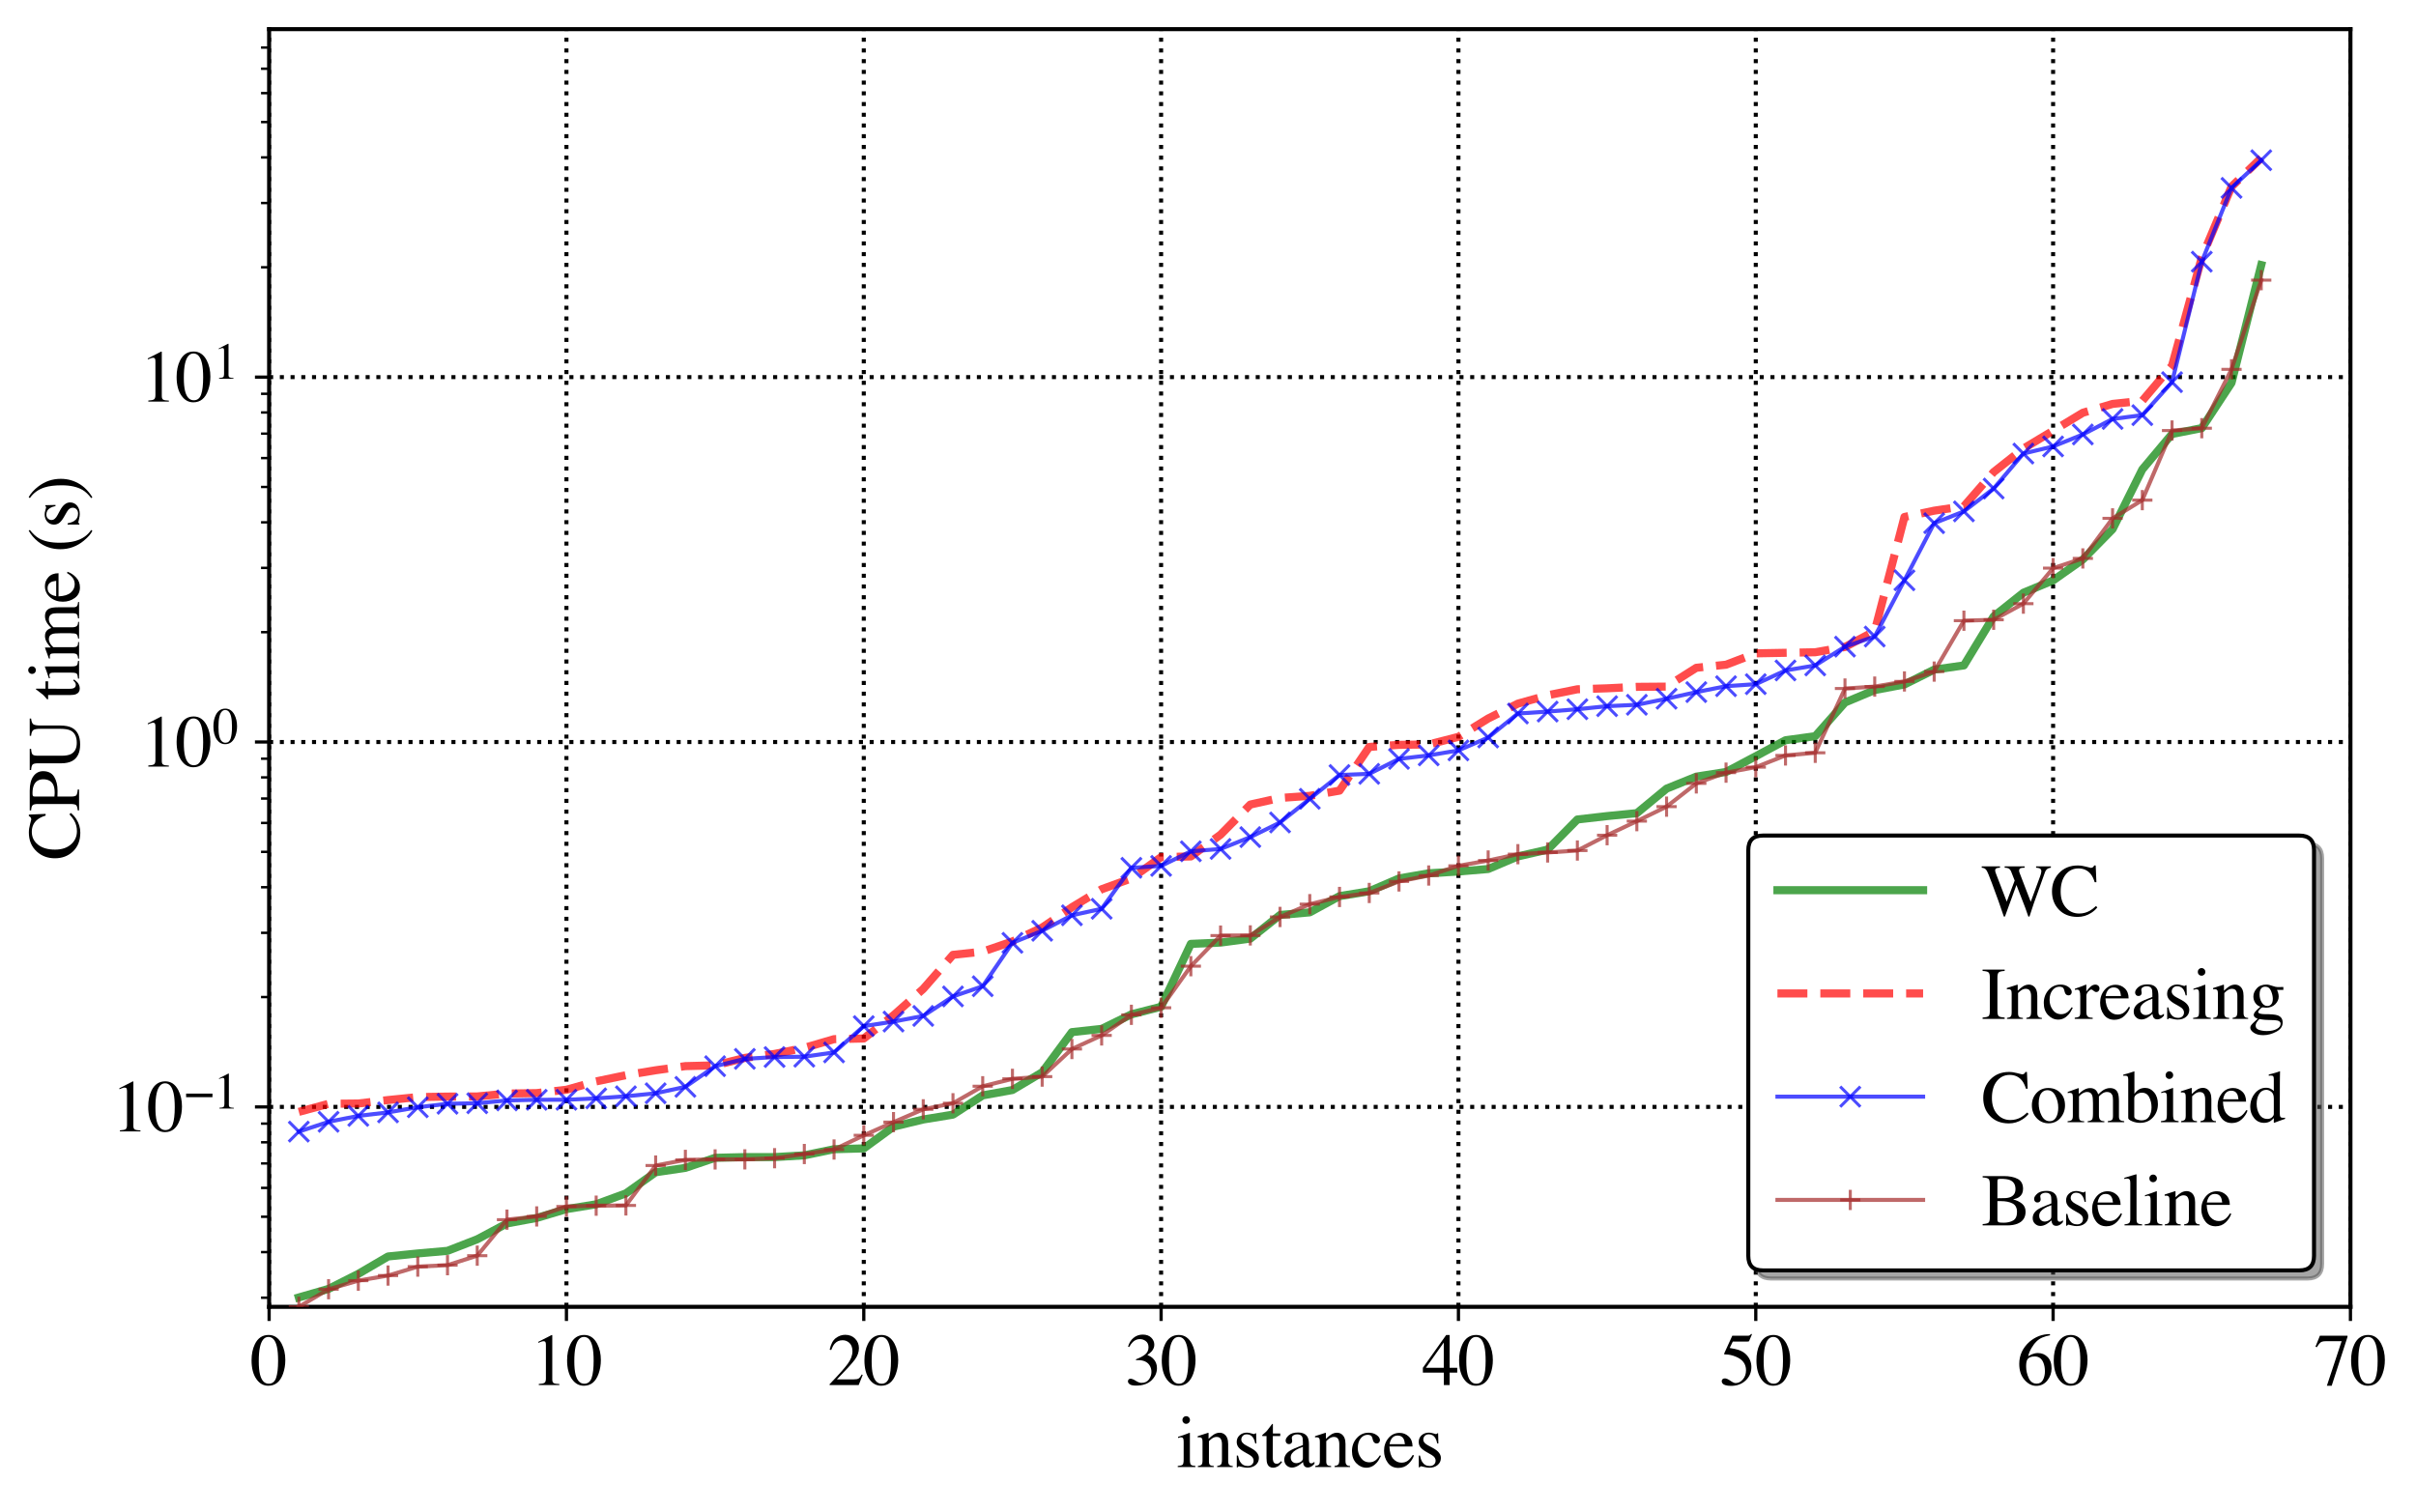 <?xml version="1.0" encoding="utf-8" standalone="no"?>
<!DOCTYPE svg PUBLIC "-//W3C//DTD SVG 1.1//EN"
  "http://www.w3.org/Graphics/SVG/1.1/DTD/svg11.dtd">
<svg xmlns:xlink="http://www.w3.org/1999/xlink" width="597.028pt" height="373.744pt" viewBox="0 0 597.028 373.744" xmlns="http://www.w3.org/2000/svg" version="1.1">
 <defs>
  <style type="text/css">*{stroke-linejoin: round; stroke-linecap: butt}</style>
 </defs>
 <g id="figure_1">
  <g id="patch_1">
   <path d="M 0 373.744 
L 597.028 373.744 
L 597.028 0 
L 0 0 
z
" style="fill: #ffffff"/>
  </g>
  <g id="axes_1">
   <g id="patch_2">
    <path d="M 66.502 323.02 
L 580.828 323.02 
L 580.828 7.2 
L 66.502 7.2 
z
" style="fill: #ffffff"/>
   </g>
   <g id="matplotlib.axis_1">
    <g id="xtick_1">
     <g id="line2d_1">
      <path d="M 66.502 323.02 
L 66.502 7.2 
" clip-path="url(#pa96aff338e)" style="fill: none; stroke-dasharray: 1,1.65; stroke-dashoffset: 0; stroke: #000000"/>
     </g>
     <g id="line2d_2">
      <defs>
       <path id="m027b89e7c1" d="M 0 0 
L 0 3.5 
" style="stroke: #000000; stroke-width: 0.8"/>
      </defs>
      <g>
       <use xlink:href="#m027b89e7c1" x="66.502" y="323.02" style="stroke: #000000; stroke-width: 0.8"/>
      </g>
     </g>
     <g id="text_1">
      <!-- 0 -->
      <g transform="translate(62.002 342.361) scale(0.18 -0.18)">
       <defs>
        <path id="Times-Roman-30" d="M 1531 116 
Q 1991 116 2162 619 
Q 2334 1122 2334 2075 
Q 2334 2834 2231 3288 
Q 2038 4131 1506 4131 
Q 975 4131 778 3263 
Q 675 2800 675 2044 
Q 675 1334 781 909 
Q 981 116 1531 116 
z
M 1522 4300 
Q 2241 4300 2638 3547 
Q 2953 2938 2953 2147 
Q 2953 1525 2759 975 
Q 2394 -59 1494 -59 
Q 878 -59 481 500 
Q 56 1097 56 2122 
Q 56 2928 341 3509 
Q 725 4300 1522 4300 
z
" transform="scale(0.016)"/>
       </defs>
       <use xlink:href="#Times-Roman-30"/>
      </g>
     </g>
    </g>
    <g id="xtick_2">
     <g id="line2d_3">
      <path d="M 139.977 323.02 
L 139.977 7.2 
" clip-path="url(#pa96aff338e)" style="fill: none; stroke-dasharray: 1,1.65; stroke-dashoffset: 0; stroke: #000000"/>
     </g>
     <g id="line2d_4">
      <g>
       <use xlink:href="#m027b89e7c1" x="139.977" y="323.02" style="stroke: #000000; stroke-width: 0.8"/>
      </g>
     </g>
     <g id="text_2">
      <!-- 10 -->
      <g transform="translate(130.977 342.361) scale(0.18 -0.18)">
       <defs>
        <path id="Times-Roman-31" d="M 1894 4294 
Q 1906 4278 1907 4270 
Q 1909 4263 1909 4234 
L 1909 472 
Q 1909 231 2037 165 
Q 2166 100 2516 88 
L 2516 0 
L 753 0 
L 753 94 
Q 1131 113 1247 197 
Q 1363 281 1363 563 
L 1363 3456 
Q 1363 3606 1325 3684 
Q 1288 3763 1163 3763 
Q 1081 3763 951 3717 
Q 822 3672 709 3622 
L 709 3709 
L 1856 4294 
L 1894 4294 
z
" transform="scale(0.016)"/>
       </defs>
       <use xlink:href="#Times-Roman-31"/>
       <use xlink:href="#Times-Roman-30" x="50"/>
      </g>
     </g>
    </g>
    <g id="xtick_3">
     <g id="line2d_5">
      <path d="M 213.452 323.02 
L 213.452 7.2 
" clip-path="url(#pa96aff338e)" style="fill: none; stroke-dasharray: 1,1.65; stroke-dashoffset: 0; stroke: #000000"/>
     </g>
     <g id="line2d_6">
      <g>
       <use xlink:href="#m027b89e7c1" x="213.452" y="323.02" style="stroke: #000000; stroke-width: 0.8"/>
      </g>
     </g>
     <g id="text_3">
      <!-- 20 -->
      <g transform="translate(204.452 342.361) scale(0.18 -0.18)">
       <defs>
        <path id="Times-Roman-32" d="M 191 72 
Q 1334 1259 1743 1815 
Q 2153 2372 2153 2900 
Q 2153 3363 1903 3605 
Q 1653 3847 1306 3847 
Q 878 3847 613 3534 
Q 466 3363 331 3006 
L 197 3034 
Q 353 3753 726 4033 
Q 1100 4313 1528 4313 
Q 2056 4313 2382 3980 
Q 2709 3647 2709 3166 
Q 2709 2653 2356 2178 
Q 2003 1703 822 488 
L 2256 488 
Q 2556 488 2678 559 
Q 2800 631 2953 909 
L 3034 872 
L 2688 0 
L 191 0 
L 191 72 
z
" transform="scale(0.016)"/>
       </defs>
       <use xlink:href="#Times-Roman-32"/>
       <use xlink:href="#Times-Roman-30" x="50"/>
      </g>
     </g>
    </g>
    <g id="xtick_4">
     <g id="line2d_7">
      <path d="M 286.927 323.02 
L 286.927 7.2 
" clip-path="url(#pa96aff338e)" style="fill: none; stroke-dasharray: 1,1.65; stroke-dashoffset: 0; stroke: #000000"/>
     </g>
     <g id="line2d_8">
      <g>
       <use xlink:href="#m027b89e7c1" x="286.927" y="323.02" style="stroke: #000000; stroke-width: 0.8"/>
      </g>
     </g>
     <g id="text_4">
      <!-- 30 -->
      <g transform="translate(277.927 342.361) scale(0.18 -0.18)">
       <defs>
        <path id="Times-Roman-33" d="M 497 544 
Q 669 544 951 366 
Q 1234 188 1431 188 
Q 1869 188 2081 483 
Q 2294 778 2294 1125 
Q 2294 1459 2122 1713 
Q 1831 2141 1141 2141 
Q 1100 2141 1062 2139 
Q 1025 2138 975 2131 
L 969 2213 
Q 1469 2394 1756 2628 
Q 2044 2863 2044 3247 
Q 2044 3588 1817 3766 
Q 1591 3944 1300 3944 
Q 956 3944 694 3691 
Q 550 3553 384 3266 
L 288 3288 
Q 413 3763 753 4047 
Q 1094 4331 1541 4331 
Q 2019 4331 2280 4068 
Q 2541 3806 2541 3463 
Q 2541 3159 2325 2906 
Q 2203 2763 1947 2584 
Q 2247 2456 2428 2284 
Q 2769 1956 2769 1453 
Q 2769 859 2301 406 
Q 1834 -47 972 -47 
Q 588 -47 433 67 
Q 278 181 278 313 
Q 278 394 329 469 
Q 381 544 497 544 
z
" transform="scale(0.016)"/>
       </defs>
       <use xlink:href="#Times-Roman-33"/>
       <use xlink:href="#Times-Roman-30" x="50"/>
      </g>
     </g>
    </g>
    <g id="xtick_5">
     <g id="line2d_9">
      <path d="M 360.402 323.02 
L 360.402 7.2 
" clip-path="url(#pa96aff338e)" style="fill: none; stroke-dasharray: 1,1.65; stroke-dashoffset: 0; stroke: #000000"/>
     </g>
     <g id="line2d_10">
      <g>
       <use xlink:href="#m027b89e7c1" x="360.402" y="323.02" style="stroke: #000000; stroke-width: 0.8"/>
      </g>
     </g>
     <g id="text_5">
      <!-- 40 -->
      <g transform="translate(351.402 342.361) scale(0.18 -0.18)">
       <defs>
        <path id="Times-Roman-34" d="M 1866 3650 
L 331 1481 
L 1866 1481 
L 1866 3650 
z
M 2072 4294 
L 2369 4294 
L 2369 1481 
L 3022 1481 
L 3022 1066 
L 2369 1066 
L 2369 0 
L 1872 0 
L 1872 1066 
L 72 1066 
L 72 1481 
L 2072 4294 
z
" transform="scale(0.016)"/>
       </defs>
       <use xlink:href="#Times-Roman-34"/>
       <use xlink:href="#Times-Roman-30" x="50"/>
      </g>
     </g>
    </g>
    <g id="xtick_6">
     <g id="line2d_11">
      <path d="M 433.878 323.02 
L 433.878 7.2 
" clip-path="url(#pa96aff338e)" style="fill: none; stroke-dasharray: 1,1.65; stroke-dashoffset: 0; stroke: #000000"/>
     </g>
     <g id="line2d_12">
      <g>
       <use xlink:href="#m027b89e7c1" x="433.878" y="323.02" style="stroke: #000000; stroke-width: 0.8"/>
      </g>
     </g>
     <g id="text_6">
      <!-- 50 -->
      <g transform="translate(424.878 342.361) scale(0.18 -0.18)">
       <defs>
        <path id="Times-Roman-35" d="M 478 572 
Q 656 572 945 370 
Q 1234 169 1391 169 
Q 1750 169 2019 486 
Q 2288 803 2288 1266 
Q 2288 2075 1425 2431 
Q 947 2628 534 2628 
Q 466 2628 448 2633 
Q 431 2638 406 2666 
Q 413 2691 417 2708 
Q 422 2725 428 2741 
L 1109 4234 
L 2450 4234 
Q 2550 4234 2604 4268 
Q 2659 4303 2747 4397 
L 2797 4353 
L 2553 3775 
Q 2541 3747 2484 3739 
Q 2428 3731 2363 3731 
L 1153 3731 
L 888 3184 
Q 1400 3097 1638 3019 
Q 2028 2888 2291 2631 
Q 2516 2409 2631 2132 
Q 2747 1856 2747 1547 
Q 2747 856 2255 393 
Q 1763 -69 1009 -69 
Q 703 -69 516 -9 
Q 203 88 203 338 
Q 203 431 270 501 
Q 338 572 478 572 
z
" transform="scale(0.016)"/>
       </defs>
       <use xlink:href="#Times-Roman-35"/>
       <use xlink:href="#Times-Roman-30" x="50"/>
      </g>
     </g>
    </g>
    <g id="xtick_7">
     <g id="line2d_13">
      <path d="M 507.353 323.02 
L 507.353 7.2 
" clip-path="url(#pa96aff338e)" style="fill: none; stroke-dasharray: 1,1.65; stroke-dashoffset: 0; stroke: #000000"/>
     </g>
     <g id="line2d_14">
      <g>
       <use xlink:href="#m027b89e7c1" x="507.353" y="323.02" style="stroke: #000000; stroke-width: 0.8"/>
      </g>
     </g>
     <g id="text_7">
      <!-- 60 -->
      <g transform="translate(498.353 342.361) scale(0.18 -0.18)">
       <defs>
        <path id="Times-Roman-36" d="M 2994 1422 
Q 2994 850 2626 390 
Q 2259 -69 1672 -69 
Q 1122 -69 670 447 
Q 219 963 219 1819 
Q 219 2922 1094 3713 
Q 1875 4375 2850 4375 
L 2866 4272 
Q 2475 4200 2192 4076 
Q 1909 3953 1688 3731 
Q 1459 3506 1259 3159 
Q 1059 2813 984 2472 
Q 1178 2591 1319 2647 
Q 1569 2747 1822 2747 
Q 2319 2747 2656 2403 
Q 2994 2059 2994 1422 
z
M 2422 1181 
Q 2422 1597 2291 1919 
Q 2072 2456 1547 2456 
Q 1063 2456 903 2169 
Q 809 2000 809 1606 
Q 809 1097 1026 609 
Q 1244 122 1713 122 
Q 2084 122 2253 439 
Q 2422 756 2422 1181 
z
" transform="scale(0.016)"/>
       </defs>
       <use xlink:href="#Times-Roman-36"/>
       <use xlink:href="#Times-Roman-30" x="50"/>
      </g>
     </g>
    </g>
    <g id="xtick_8">
     <g id="line2d_15">
      <path d="M 580.828 323.02 
L 580.828 7.2 
" clip-path="url(#pa96aff338e)" style="fill: none; stroke-dasharray: 1,1.65; stroke-dashoffset: 0; stroke: #000000"/>
     </g>
     <g id="line2d_16">
      <g>
       <use xlink:href="#m027b89e7c1" x="580.828" y="323.02" style="stroke: #000000; stroke-width: 0.8"/>
      </g>
     </g>
     <g id="text_8">
      <!-- 70 -->
      <g transform="translate(571.828 342.361) scale(0.18 -0.18)">
       <defs>
        <path id="Times-Roman-37" d="M 2872 4234 
L 2872 4131 
L 1516 -59 
L 1103 -59 
L 2369 3763 
L 1006 3763 
Q 703 3763 570 3663 
Q 438 3563 234 3244 
L 125 3294 
Q 328 3794 376 3911 
Q 425 4028 503 4234 
L 2872 4234 
z
" transform="scale(0.016)"/>
       </defs>
       <use xlink:href="#Times-Roman-37"/>
       <use xlink:href="#Times-Roman-30" x="50"/>
      </g>
     </g>
    </g>
    <g id="text_9">
     <!-- instances -->
     <g transform="translate(290.673 362.623) scale(0.18 -0.18)">
      <defs>
       <path id="Times-Roman-69" d="M 525 4034 
Q 525 4169 619 4266 
Q 713 4363 850 4363 
Q 984 4363 1079 4267 
Q 1175 4172 1175 4034 
Q 1175 3900 1079 3804 
Q 984 3709 850 3709 
Q 713 3709 619 3804 
Q 525 3900 525 4034 
z
M 125 88 
Q 459 119 546 201 
Q 634 284 634 650 
L 634 2141 
Q 634 2344 606 2422 
Q 559 2550 409 2550 
Q 375 2550 342 2544 
Q 309 2538 153 2494 
L 153 2591 
L 288 2634 
Q 834 2813 1050 2903 
Q 1138 2941 1163 2941 
Q 1169 2919 1169 2894 
L 1169 650 
Q 1169 294 1255 203 
Q 1341 113 1644 88 
L 1644 0 
L 125 0 
L 125 88 
z
" transform="scale(0.016)"/>
       <path id="Times-Roman-6e" d="M 116 88 
Q 338 116 427 198 
Q 516 281 516 569 
L 516 2153 
Q 516 2353 478 2434 
Q 419 2553 234 2553 
Q 206 2553 176 2550 
Q 147 2547 103 2541 
L 103 2650 
Q 231 2688 709 2844 
L 1003 2941 
Q 1025 2941 1029 2925 
Q 1034 2909 1034 2881 
L 1034 2422 
Q 1322 2691 1484 2791 
Q 1728 2944 1991 2944 
Q 2203 2944 2378 2822 
Q 2716 2584 2716 1975 
L 2716 516 
Q 2716 291 2806 191 
Q 2897 91 3109 88 
L 3109 0 
L 1775 0 
L 1775 88 
Q 2003 119 2093 214 
Q 2184 309 2184 628 
L 2184 1963 
Q 2184 2231 2084 2407 
Q 1984 2584 1716 2584 
Q 1531 2584 1341 2459 
Q 1234 2388 1066 2222 
L 1066 472 
Q 1066 247 1166 170 
Q 1266 94 1481 88 
L 1481 0 
L 116 0 
L 116 88 
z
M 1603 2944 
L 1603 2944 
z
" transform="scale(0.016)"/>
       <path id="Times-Roman-73" d="M 331 984 
L 434 984 
Q 506 628 628 438 
Q 847 88 1269 88 
Q 1503 88 1639 217 
Q 1775 347 1775 553 
Q 1775 684 1697 806 
Q 1619 928 1422 1044 
L 1072 1244 
Q 688 1450 506 1659 
Q 325 1869 325 2153 
Q 325 2503 575 2728 
Q 825 2953 1203 2953 
Q 1369 2953 1567 2890 
Q 1766 2828 1791 2828 
Q 1847 2828 1872 2843 
Q 1897 2859 1916 2894 
L 1991 2894 
L 2013 2022 
L 1916 2022 
Q 1853 2325 1747 2494 
Q 1553 2806 1188 2806 
Q 969 2806 844 2672 
Q 719 2538 719 2356 
Q 719 2069 1150 1844 
L 1563 1622 
Q 2228 1259 2228 778 
Q 2228 409 1951 175 
Q 1675 -59 1228 -59 
Q 1041 -59 803 3 
Q 566 66 522 66 
Q 484 66 456 39 
Q 428 13 413 -25 
L 331 -25 
L 331 984 
z
M 1247 2953 
L 1247 2953 
z
" transform="scale(0.016)"/>
       <path id="Times-Roman-74" d="M 1628 2881 
L 1628 2656 
L 991 2656 
L 984 856 
Q 984 619 1025 497 
Q 1100 281 1319 281 
Q 1431 281 1514 334 
Q 1597 388 1703 503 
L 1784 434 
L 1716 341 
Q 1553 122 1372 31 
Q 1191 -59 1022 -59 
Q 653 -59 522 269 
Q 450 447 450 763 
L 450 2656 
L 109 2656 
Q 94 2666 86 2675 
Q 78 2684 78 2700 
Q 78 2731 92 2748 
Q 106 2766 181 2828 
Q 397 3006 492 3117 
Q 588 3228 941 3703 
Q 981 3703 989 3697 
Q 997 3691 997 3650 
L 997 2881 
L 1628 2881 
z
" transform="scale(0.016)"/>
       <path id="Times-Roman-61" d="M 1834 1731 
Q 1475 1613 1241 1469 
Q 791 1191 791 838 
Q 791 553 978 419 
Q 1100 331 1250 331 
Q 1456 331 1645 447 
Q 1834 563 1834 741 
L 1834 1731 
z
M 234 622 
Q 234 1075 688 1378 
Q 975 1566 1834 1888 
L 1834 2153 
Q 1834 2472 1772 2597 
Q 1666 2806 1331 2806 
Q 1172 2806 1028 2725 
Q 884 2641 884 2494 
Q 884 2456 900 2367 
Q 916 2278 916 2253 
Q 916 2078 800 2009 
Q 734 1969 644 1969 
Q 503 1969 428 2061 
Q 353 2153 353 2266 
Q 353 2484 623 2723 
Q 894 2963 1416 2963 
Q 2022 2963 2238 2569 
Q 2353 2353 2353 1941 
L 2353 688 
Q 2353 506 2378 438 
Q 2419 316 2547 316 
Q 2619 316 2666 337 
Q 2713 359 2828 444 
L 2828 281 
Q 2728 159 2613 81 
Q 2438 -38 2256 -38 
Q 2044 -38 1948 100 
Q 1853 238 1844 428 
Q 1606 222 1438 122 
Q 1153 -47 897 -47 
Q 628 -47 431 142 
Q 234 331 234 622 
z
M 1425 2963 
L 1425 2963 
z
" transform="scale(0.016)"/>
       <path id="Times-Roman-63" d="M 1591 2947 
Q 1981 2947 2264 2745 
Q 2547 2544 2547 2303 
Q 2547 2200 2475 2111 
Q 2403 2022 2253 2022 
Q 2144 2022 2061 2097 
Q 1978 2172 1941 2316 
L 1903 2466 
Q 1863 2631 1763 2700 
Q 1659 2766 1491 2766 
Q 1134 2766 889 2455 
Q 644 2144 644 1628 
Q 644 1156 914 781 
Q 1184 406 1644 406 
Q 1969 406 2222 619 
Q 2366 741 2547 1006 
L 2634 953 
Q 2456 578 2259 359 
Q 1881 -59 1384 -59 
Q 897 -59 522 325 
Q 147 709 147 1369 
Q 147 2016 556 2481 
Q 966 2947 1591 2947 
z
M 1453 2947 
L 1453 2947 
z
" transform="scale(0.016)"/>
       <path id="Times-Roman-65" d="M 1466 2931 
Q 1906 2931 2237 2626 
Q 2569 2322 2569 1763 
L 584 1763 
Q 616 1038 912 706 
Q 1209 375 1616 375 
Q 1944 375 2169 547 
Q 2394 719 2584 1034 
L 2694 997 
Q 2566 600 2214 262 
Q 1863 -75 1353 -75 
Q 766 -75 445 369 
Q 125 813 125 1391 
Q 125 2019 497 2475 
Q 869 2931 1466 2931 
z
M 1284 2703 
Q 928 2703 741 2388 
Q 641 2219 597 1963 
L 1916 1963 
Q 1881 2275 1797 2428 
Q 1644 2703 1284 2703 
z
M 1425 2931 
L 1425 2931 
z
" transform="scale(0.016)"/>
      </defs>
      <use xlink:href="#Times-Roman-69"/>
      <use xlink:href="#Times-Roman-6e" x="27.783"/>
      <use xlink:href="#Times-Roman-73" x="77.783"/>
      <use xlink:href="#Times-Roman-74" x="116.699"/>
      <use xlink:href="#Times-Roman-61" x="144.482"/>
      <use xlink:href="#Times-Roman-6e" x="188.867"/>
      <use xlink:href="#Times-Roman-63" x="238.867"/>
      <use xlink:href="#Times-Roman-65" x="283.252"/>
      <use xlink:href="#Times-Roman-73" x="327.637"/>
     </g>
    </g>
   </g>
   <g id="matplotlib.axis_2">
    <g id="ytick_1">
     <g id="line2d_17">
      <path d="M 66.502 273.611 
L 580.828 273.611 
" clip-path="url(#pa96aff338e)" style="fill: none; stroke-dasharray: 1,1.65; stroke-dashoffset: 0; stroke: #000000"/>
     </g>
     <g id="line2d_18">
      <defs>
       <path id="me71a495dc4" d="M 0 0 
L -3.5 0 
" style="stroke: #000000; stroke-width: 0.8"/>
      </defs>
      <g>
       <use xlink:href="#me71a495dc4" x="66.502" y="273.611" style="stroke: #000000; stroke-width: 0.8"/>
      </g>
     </g>
     <g id="text_10">
      <!-- $\mathdefault{10^{-1}}$ -->
      <g transform="translate(27.462 279.782) scale(0.18 -0.18)">
       <defs>
        <path id="Times-Roman-2212" d="M 191 1834 
L 3422 1834 
L 3422 1397 
L 191 1397 
L 191 1834 
z
" transform="scale(0.016)"/>
       </defs>
       <use xlink:href="#Times-Roman-31" transform="translate(0 0.622)"/>
       <use xlink:href="#Times-Roman-30" transform="translate(50 0.622)"/>
       <use xlink:href="#Times-Roman-2212" transform="translate(100.785 32.034) scale(0.7)"/>
       <use xlink:href="#Times-Roman-31" transform="translate(140.263 32.034) scale(0.7)"/>
      </g>
     </g>
    </g>
    <g id="ytick_2">
     <g id="line2d_19">
      <path d="M 66.502 183.413 
L 580.828 183.413 
" clip-path="url(#pa96aff338e)" style="fill: none; stroke-dasharray: 1,1.65; stroke-dashoffset: 0; stroke: #000000"/>
     </g>
     <g id="line2d_20">
      <g>
       <use xlink:href="#me71a495dc4" x="66.502" y="183.413" style="stroke: #000000; stroke-width: 0.8"/>
      </g>
     </g>
     <g id="text_11">
      <!-- $\mathdefault{10^{0}}$ -->
      <g transform="translate(34.482 189.584) scale(0.18 -0.18)">
       <use xlink:href="#Times-Roman-31" transform="translate(0 0.556)"/>
       <use xlink:href="#Times-Roman-30" transform="translate(50 0.556)"/>
       <use xlink:href="#Times-Roman-30" transform="translate(100.785 31.969) scale(0.7)"/>
      </g>
     </g>
    </g>
    <g id="ytick_3">
     <g id="line2d_21">
      <path d="M 66.502 93.215 
L 580.828 93.215 
" clip-path="url(#pa96aff338e)" style="fill: none; stroke-dasharray: 1,1.65; stroke-dashoffset: 0; stroke: #000000"/>
     </g>
     <g id="line2d_22">
      <g>
       <use xlink:href="#me71a495dc4" x="66.502" y="93.215" style="stroke: #000000; stroke-width: 0.8"/>
      </g>
     </g>
     <g id="text_12">
      <!-- $\mathdefault{10^{1}}$ -->
      <g transform="translate(34.482 99.386) scale(0.18 -0.18)">
       <use xlink:href="#Times-Roman-31" transform="translate(0 0.622)"/>
       <use xlink:href="#Times-Roman-30" transform="translate(50 0.622)"/>
       <use xlink:href="#Times-Roman-31" transform="translate(100.785 32.034) scale(0.7)"/>
      </g>
     </g>
    </g>
    <g id="ytick_4">
     <g id="line2d_23">
      <defs>
       <path id="m4077ed048a" d="M 0 0 
L -2 0 
" style="stroke: #000000; stroke-width: 0.6"/>
      </defs>
      <g>
       <use xlink:href="#m4077ed048a" x="66.502" y="320.774" style="stroke: #000000; stroke-width: 0.6"/>
      </g>
     </g>
    </g>
    <g id="ytick_5">
     <g id="line2d_24">
      <g>
       <use xlink:href="#m4077ed048a" x="66.502" y="309.505" style="stroke: #000000; stroke-width: 0.6"/>
      </g>
     </g>
    </g>
    <g id="ytick_6">
     <g id="line2d_25">
      <g>
       <use xlink:href="#m4077ed048a" x="66.502" y="300.764" style="stroke: #000000; stroke-width: 0.6"/>
      </g>
     </g>
    </g>
    <g id="ytick_7">
     <g id="line2d_26">
      <g>
       <use xlink:href="#m4077ed048a" x="66.502" y="293.622" style="stroke: #000000; stroke-width: 0.6"/>
      </g>
     </g>
    </g>
    <g id="ytick_8">
     <g id="line2d_27">
      <g>
       <use xlink:href="#m4077ed048a" x="66.502" y="287.583" style="stroke: #000000; stroke-width: 0.6"/>
      </g>
     </g>
    </g>
    <g id="ytick_9">
     <g id="line2d_28">
      <g>
       <use xlink:href="#m4077ed048a" x="66.502" y="282.352" style="stroke: #000000; stroke-width: 0.6"/>
      </g>
     </g>
    </g>
    <g id="ytick_10">
     <g id="line2d_29">
      <g>
       <use xlink:href="#m4077ed048a" x="66.502" y="277.738" style="stroke: #000000; stroke-width: 0.6"/>
      </g>
     </g>
    </g>
    <g id="ytick_11">
     <g id="line2d_30">
      <g>
       <use xlink:href="#m4077ed048a" x="66.502" y="246.459" style="stroke: #000000; stroke-width: 0.6"/>
      </g>
     </g>
    </g>
    <g id="ytick_12">
     <g id="line2d_31">
      <g>
       <use xlink:href="#m4077ed048a" x="66.502" y="230.576" style="stroke: #000000; stroke-width: 0.6"/>
      </g>
     </g>
    </g>
    <g id="ytick_13">
     <g id="line2d_32">
      <g>
       <use xlink:href="#m4077ed048a" x="66.502" y="219.307" style="stroke: #000000; stroke-width: 0.6"/>
      </g>
     </g>
    </g>
    <g id="ytick_14">
     <g id="line2d_33">
      <g>
       <use xlink:href="#m4077ed048a" x="66.502" y="210.566" style="stroke: #000000; stroke-width: 0.6"/>
      </g>
     </g>
    </g>
    <g id="ytick_15">
     <g id="line2d_34">
      <g>
       <use xlink:href="#m4077ed048a" x="66.502" y="203.424" style="stroke: #000000; stroke-width: 0.6"/>
      </g>
     </g>
    </g>
    <g id="ytick_16">
     <g id="line2d_35">
      <g>
       <use xlink:href="#m4077ed048a" x="66.502" y="197.385" style="stroke: #000000; stroke-width: 0.6"/>
      </g>
     </g>
    </g>
    <g id="ytick_17">
     <g id="line2d_36">
      <g>
       <use xlink:href="#m4077ed048a" x="66.502" y="192.154" style="stroke: #000000; stroke-width: 0.6"/>
      </g>
     </g>
    </g>
    <g id="ytick_18">
     <g id="line2d_37">
      <g>
       <use xlink:href="#m4077ed048a" x="66.502" y="187.54" style="stroke: #000000; stroke-width: 0.6"/>
      </g>
     </g>
    </g>
    <g id="ytick_19">
     <g id="line2d_38">
      <g>
       <use xlink:href="#m4077ed048a" x="66.502" y="156.261" style="stroke: #000000; stroke-width: 0.6"/>
      </g>
     </g>
    </g>
    <g id="ytick_20">
     <g id="line2d_39">
      <g>
       <use xlink:href="#m4077ed048a" x="66.502" y="140.378" style="stroke: #000000; stroke-width: 0.6"/>
      </g>
     </g>
    </g>
    <g id="ytick_21">
     <g id="line2d_40">
      <g>
       <use xlink:href="#m4077ed048a" x="66.502" y="129.109" style="stroke: #000000; stroke-width: 0.6"/>
      </g>
     </g>
    </g>
    <g id="ytick_22">
     <g id="line2d_41">
      <g>
       <use xlink:href="#m4077ed048a" x="66.502" y="120.367" style="stroke: #000000; stroke-width: 0.6"/>
      </g>
     </g>
    </g>
    <g id="ytick_23">
     <g id="line2d_42">
      <g>
       <use xlink:href="#m4077ed048a" x="66.502" y="113.225" style="stroke: #000000; stroke-width: 0.6"/>
      </g>
     </g>
    </g>
    <g id="ytick_24">
     <g id="line2d_43">
      <g>
       <use xlink:href="#m4077ed048a" x="66.502" y="107.187" style="stroke: #000000; stroke-width: 0.6"/>
      </g>
     </g>
    </g>
    <g id="ytick_25">
     <g id="line2d_44">
      <g>
       <use xlink:href="#m4077ed048a" x="66.502" y="101.956" style="stroke: #000000; stroke-width: 0.6"/>
      </g>
     </g>
    </g>
    <g id="ytick_26">
     <g id="line2d_45">
      <g>
       <use xlink:href="#m4077ed048a" x="66.502" y="97.342" style="stroke: #000000; stroke-width: 0.6"/>
      </g>
     </g>
    </g>
    <g id="ytick_27">
     <g id="line2d_46">
      <g>
       <use xlink:href="#m4077ed048a" x="66.502" y="66.063" style="stroke: #000000; stroke-width: 0.6"/>
      </g>
     </g>
    </g>
    <g id="ytick_28">
     <g id="line2d_47">
      <g>
       <use xlink:href="#m4077ed048a" x="66.502" y="50.18" style="stroke: #000000; stroke-width: 0.6"/>
      </g>
     </g>
    </g>
    <g id="ytick_29">
     <g id="line2d_48">
      <g>
       <use xlink:href="#m4077ed048a" x="66.502" y="38.911" style="stroke: #000000; stroke-width: 0.6"/>
      </g>
     </g>
    </g>
    <g id="ytick_30">
     <g id="line2d_49">
      <g>
       <use xlink:href="#m4077ed048a" x="66.502" y="30.169" style="stroke: #000000; stroke-width: 0.6"/>
      </g>
     </g>
    </g>
    <g id="ytick_31">
     <g id="line2d_50">
      <g>
       <use xlink:href="#m4077ed048a" x="66.502" y="23.027" style="stroke: #000000; stroke-width: 0.6"/>
      </g>
     </g>
    </g>
    <g id="ytick_32">
     <g id="line2d_51">
      <g>
       <use xlink:href="#m4077ed048a" x="66.502" y="16.989" style="stroke: #000000; stroke-width: 0.6"/>
      </g>
     </g>
    </g>
    <g id="ytick_33">
     <g id="line2d_52">
      <g>
       <use xlink:href="#m4077ed048a" x="66.502" y="11.758" style="stroke: #000000; stroke-width: 0.6"/>
      </g>
     </g>
    </g>
    <g id="text_13">
     <!-- Run time (s) -->
     <g transform="translate(19.541 212.61) rotate(-90) scale(0.18 -0.18)">
      <defs>
       <path id="Times-Roman-43" d="M 2369 4309 
Q 2716 4309 3081 4206 
Q 3447 4103 3491 4103 
Q 3581 4103 3662 4153 
Q 3744 4203 3775 4309 
L 3909 4309 
L 3969 2872 
L 3822 2872 
Q 3694 3300 3488 3563 
Q 3094 4056 2428 4056 
Q 1756 4056 1329 3525 
Q 903 2994 903 2063 
Q 903 1206 1351 695 
Q 1800 184 2488 184 
Q 2984 184 3403 422 
Q 3644 556 3931 828 
L 4050 709 
Q 3838 441 3522 238 
Q 2984 -106 2356 -106 
Q 1325 -106 719 553 
Q 159 1163 159 2075 
Q 159 3009 750 3644 
Q 1372 4309 2369 4309 
z
M 2347 4309 
Q 2347 4309 2347 4309 
z
" transform="scale(0.016)"/>
       <path id="Times-Roman-50" d="M 2769 3072 
Q 2769 3659 2263 3878 
Q 1991 3997 1575 3997 
Q 1378 3997 1333 3958 
Q 1288 3919 1288 3784 
L 1288 2116 
Q 1459 2100 1512 2097 
Q 1566 2094 1616 2094 
Q 2056 2094 2309 2219 
Q 2769 2447 2769 3072 
z
M 103 116 
Q 469 150 559 261 
Q 650 372 650 769 
L 650 3541 
Q 650 3875 548 3981 
Q 447 4088 103 4116 
L 103 4234 
L 1791 4234 
Q 2603 4234 3034 3918 
Q 3466 3603 3466 3088 
Q 3466 2434 2987 2140 
Q 2509 1847 1791 1847 
Q 1688 1847 1527 1851 
Q 1366 1856 1288 1856 
L 1288 694 
Q 1288 331 1398 237 
Q 1509 144 1894 116 
L 1894 0 
L 103 0 
L 103 116 
z
" transform="scale(0.016)"/>
       <path id="Times-Roman-55" d="M 1903 4234 
L 1903 4116 
Q 1534 4091 1425 3992 
Q 1316 3894 1316 3541 
L 1316 1494 
Q 1316 991 1453 709 
Q 1709 197 2425 197 
Q 3209 197 3478 722 
Q 3628 1016 3628 1628 
L 3628 3294 
Q 3628 3816 3503 3948 
Q 3378 4081 3028 4116 
L 3028 4234 
L 4509 4234 
L 4509 4116 
Q 4138 4075 4023 3936 
Q 3909 3797 3909 3294 
L 3909 1628 
Q 3909 966 3706 594 
Q 3331 -91 2281 -91 
Q 1244 -91 869 584 
Q 666 947 666 1541 
L 666 3541 
Q 666 3891 558 3989 
Q 450 4088 88 4116 
L 88 4234 
L 1903 4234 
z
M 2316 4234 
L 2316 4234 
z
" transform="scale(0.016)"/>
       <path id="Times-Roman-20" transform="scale(0.016)"/>
       <path id="Times-Roman-6d" d="M 103 81 
Q 347 103 428 163 
Q 553 253 553 525 
L 553 2141 
Q 553 2372 492 2444 
Q 431 2516 291 2516 
Q 225 2516 192 2509 
Q 159 2503 116 2488 
L 116 2597 
L 341 2672 
Q 463 2713 741 2819 
Q 1019 2925 1034 2925 
Q 1050 2925 1053 2909 
Q 1056 2894 1056 2850 
L 1056 2428 
Q 1366 2709 1591 2817 
Q 1816 2925 2053 2925 
Q 2375 2925 2566 2706 
Q 2666 2588 2731 2384 
Q 2963 2619 3134 2731 
Q 3431 2925 3741 2925 
Q 4244 2925 4413 2516 
Q 4509 2284 4509 1784 
L 4509 488 
Q 4509 266 4607 186 
Q 4706 106 4963 81 
L 4963 0 
L 3553 0 
L 3553 88 
Q 3825 113 3911 197 
Q 3997 281 3997 541 
L 3997 1888 
Q 3997 2191 3931 2334 
Q 3816 2591 3478 2591 
Q 3275 2591 3075 2456 
Q 2959 2378 2791 2206 
L 2791 606 
Q 2791 353 2880 222 
Q 2969 91 3256 81 
L 3256 0 
L 1822 0 
L 1822 81 
Q 2119 119 2200 225 
Q 2281 331 2281 747 
L 2281 1622 
Q 2281 2103 2219 2284 
Q 2116 2591 1781 2591 
Q 1591 2591 1406 2486 
Q 1222 2381 1081 2213 
L 1081 503 
Q 1081 266 1164 175 
Q 1247 84 1525 81 
L 1525 0 
L 103 0 
L 103 81 
z
" transform="scale(0.016)"/>
       <path id="Times-Roman-28" d="M 294 1606 
Q 294 2694 944 3516 
Q 1344 4019 1888 4325 
L 1947 4222 
Q 1444 3822 1228 3444 
Q 850 2784 850 1688 
Q 850 875 994 347 
Q 1247 -578 1947 -1038 
L 1866 -1141 
Q 1481 -956 1034 -419 
Q 294 472 294 1606 
z
" transform="scale(0.016)"/>
       <path id="Times-Roman-29" d="M 1822 1575 
Q 1822 1109 1700 693 
Q 1578 278 1344 -91 
Q 1097 -484 684 -825 
Q 413 -1050 228 -1141 
L 169 -1038 
Q 650 -672 872 -291 
Q 1266 384 1266 1494 
Q 1266 2391 1084 2959 
Q 831 3763 169 4222 
L 250 4325 
Q 744 4050 1169 3494 
Q 1822 2638 1822 1575 
z
" transform="scale(0.016)"/>
      </defs>
      <use xlink:href="#Times-Roman-43"/>
      <use xlink:href="#Times-Roman-50" x="66.699"/>
      <use xlink:href="#Times-Roman-55" x="122.314"/>
      <use xlink:href="#Times-Roman-20" x="194.531"/>
      <use xlink:href="#Times-Roman-74" x="219.531"/>
      <use xlink:href="#Times-Roman-69" x="247.314"/>
      <use xlink:href="#Times-Roman-6d" x="275.098"/>
      <use xlink:href="#Times-Roman-65" x="352.881"/>
      <use xlink:href="#Times-Roman-20" x="397.266"/>
      <use xlink:href="#Times-Roman-28" x="422.266"/>
      <use xlink:href="#Times-Roman-73" x="455.566"/>
      <use xlink:href="#Times-Roman-29" x="494.482"/>
     </g>
    </g>
   </g>
   <g id="patch_3">
    <path d="M 66.502 323.02 
L 66.502 7.2 
" style="fill: none; stroke: #000000; stroke-linejoin: miter; stroke-linecap: square"/>
   </g>
   <g id="patch_4">
    <path d="M 580.828 323.02 
L 580.828 7.2 
" style="fill: none; stroke: #000000; stroke-linejoin: miter; stroke-linecap: square"/>
   </g>
   <g id="patch_5">
    <path d="M 66.502 323.02 
L 580.828 323.02 
" style="fill: none; stroke: #000000; stroke-linejoin: miter; stroke-linecap: square"/>
   </g>
   <g id="patch_6">
    <path d="M 66.502 7.2 
L 580.828 7.2 
" style="fill: none; stroke: #000000; stroke-linejoin: miter; stroke-linecap: square"/>
   </g>
   <g id="line2d_53">
    <path d="M 73.849 320.707 
L 81.197 318.589 
L 88.544 314.873 
L 95.892 310.577 
L 103.239 309.829 
L 110.587 309.185 
L 117.934 306.327 
L 125.282 302.404 
L 132.629 301.053 
L 139.977 298.866 
L 147.325 297.677 
L 154.672 294.976 
L 162.02 289.76 
L 169.367 288.679 
L 176.715 286.187 
L 184.062 286.014 
L 191.41 286.012 
L 198.757 285.581 
L 206.105 284.062 
L 213.452 283.867 
L 220.8 278.487 
L 228.147 276.716 
L 235.495 275.516 
L 242.842 270.759 
L 250.19 269.432 
L 257.537 265.049 
L 264.885 255.12 
L 272.232 254.32 
L 279.58 250.727 
L 286.927 248.847 
L 294.275 233.309 
L 301.622 232.991 
L 308.97 232.006 
L 316.317 226.163 
L 323.665 225.516 
L 331.012 221.505 
L 338.36 220.306 
L 345.707 217.138 
L 353.055 215.862 
L 360.402 215.423 
L 367.75 214.801 
L 375.097 211.686 
L 382.445 210.006 
L 389.792 202.562 
L 397.14 201.72 
L 404.487 200.997 
L 411.835 194.932 
L 419.182 191.969 
L 426.53 190.816 
L 433.878 186.921 
L 441.225 182.975 
L 448.573 181.973 
L 455.92 173.647 
L 463.268 170.566 
L 470.615 169.186 
L 477.963 165.519 
L 485.31 164.477 
L 492.658 152.37 
L 500.005 146.517 
L 507.353 143.467 
L 514.7 138.292 
L 522.048 130.802 
L 529.395 116.038 
L 536.743 107.273 
L 544.09 105.823 
L 551.438 94.636 
L 558.785 65.519 
" clip-path="url(#pa96aff338e)" style="fill: none; stroke: #008000; stroke-opacity: 0.7; stroke-width: 2; stroke-linecap: square"/>
   </g>
   <g id="line2d_54">
    <path d="M 73.849 274.833 
L 81.197 272.839 
L 88.544 272.764 
L 95.892 271.913 
L 103.239 271.178 
L 110.587 271.057 
L 117.934 271.025 
L 125.282 270.312 
L 132.629 270.193 
L 139.977 269.366 
L 147.325 267.301 
L 154.672 265.768 
L 162.02 264.551 
L 169.367 263.525 
L 176.715 263.339 
L 184.062 261.494 
L 191.41 260.509 
L 198.757 259.005 
L 206.105 256.86 
L 213.452 256.695 
L 220.8 250.965 
L 228.147 244.435 
L 235.495 236.017 
L 242.842 235.229 
L 250.19 232.707 
L 257.537 229.268 
L 264.885 224.251 
L 272.232 219.806 
L 279.58 217.122 
L 286.927 211.86 
L 294.275 211.7 
L 301.622 206.313 
L 308.97 198.87 
L 316.317 197.239 
L 323.665 196.722 
L 331.012 195.433 
L 338.36 184.628 
L 345.707 184.112 
L 353.055 184.019 
L 360.402 182.135 
L 367.75 177.6 
L 375.097 173.925 
L 382.445 171.859 
L 389.792 170.376 
L 397.14 170.137 
L 404.487 169.776 
L 411.835 169.717 
L 419.182 165.065 
L 426.53 164.304 
L 433.878 161.493 
L 441.225 161.363 
L 448.573 161.226 
L 455.92 159.925 
L 463.268 156.006 
L 470.615 127.787 
L 477.963 126.229 
L 485.31 125.139 
L 492.658 116.685 
L 500.005 110.87 
L 507.353 106.467 
L 514.7 102.026 
L 522.048 99.843 
L 529.395 99.071 
L 536.743 90.373 
L 544.09 63.621 
L 551.438 46.134 
L 558.785 39.036 
" clip-path="url(#pa96aff338e)" style="fill: none; stroke-dasharray: 7.4,3.2; stroke-dashoffset: 0; stroke: #ff0000; stroke-opacity: 0.7; stroke-width: 2"/>
   </g>
   <g id="line2d_55">
    <path d="M 73.849 279.714 
L 81.197 277.284 
L 88.544 275.827 
L 95.892 274.96 
L 103.239 273.691 
L 110.587 272.832 
L 117.934 272.705 
L 125.282 272.002 
L 132.629 271.847 
L 139.977 271.842 
L 147.325 271.498 
L 154.672 270.985 
L 162.02 270.235 
L 169.367 268.651 
L 176.715 263.541 
L 184.062 261.732 
L 191.41 261.283 
L 198.757 261.2 
L 206.105 260.134 
L 213.452 253.639 
L 220.8 252.517 
L 228.147 251.12 
L 235.495 246.298 
L 242.842 243.781 
L 250.19 233.051 
L 257.537 230.07 
L 264.885 226.247 
L 272.232 224.637 
L 279.58 214.508 
L 286.927 214.039 
L 294.275 210.429 
L 301.622 209.844 
L 308.97 206.917 
L 316.317 203.301 
L 323.665 197.449 
L 331.012 191.57 
L 338.36 191.278 
L 345.707 187.579 
L 353.055 186.716 
L 360.402 185.485 
L 367.75 182.3 
L 375.097 176.367 
L 382.445 175.889 
L 389.792 175.307 
L 397.14 174.555 
L 404.487 174.21 
L 411.835 172.713 
L 419.182 171.076 
L 426.53 169.613 
L 433.878 169.11 
L 441.225 165.719 
L 448.573 164.482 
L 455.92 159.837 
L 463.268 157.34 
L 470.615 143.433 
L 477.963 129.325 
L 485.31 126.406 
L 492.658 120.76 
L 500.005 112.114 
L 507.353 110.353 
L 514.7 107.39 
L 522.048 103.56 
L 529.395 102.615 
L 536.743 94.459 
L 544.09 64.676 
L 551.438 46.445 
L 558.785 39.604 
" clip-path="url(#pa96aff338e)" style="fill: none; stroke: #0000ff; stroke-opacity: 0.7; stroke-linecap: square"/>
    <defs>
     <path id="m35835889f2" d="M -2.5 2.5 
L 2.5 -2.5 
M -2.5 -2.5 
L 2.5 2.5 
" style="stroke: #0000ff; stroke-opacity: 0.7; stroke-width: 0.75"/>
    </defs>
    <g clip-path="url(#pa96aff338e)">
     <use xlink:href="#m35835889f2" x="73.849" y="279.714" style="fill: #ffffff; fill-opacity: 0.7; stroke: #0000ff; stroke-opacity: 0.7; stroke-width: 0.75"/>
     <use xlink:href="#m35835889f2" x="81.197" y="277.284" style="fill: #ffffff; fill-opacity: 0.7; stroke: #0000ff; stroke-opacity: 0.7; stroke-width: 0.75"/>
     <use xlink:href="#m35835889f2" x="88.544" y="275.827" style="fill: #ffffff; fill-opacity: 0.7; stroke: #0000ff; stroke-opacity: 0.7; stroke-width: 0.75"/>
     <use xlink:href="#m35835889f2" x="95.892" y="274.96" style="fill: #ffffff; fill-opacity: 0.7; stroke: #0000ff; stroke-opacity: 0.7; stroke-width: 0.75"/>
     <use xlink:href="#m35835889f2" x="103.239" y="273.691" style="fill: #ffffff; fill-opacity: 0.7; stroke: #0000ff; stroke-opacity: 0.7; stroke-width: 0.75"/>
     <use xlink:href="#m35835889f2" x="110.587" y="272.832" style="fill: #ffffff; fill-opacity: 0.7; stroke: #0000ff; stroke-opacity: 0.7; stroke-width: 0.75"/>
     <use xlink:href="#m35835889f2" x="117.934" y="272.705" style="fill: #ffffff; fill-opacity: 0.7; stroke: #0000ff; stroke-opacity: 0.7; stroke-width: 0.75"/>
     <use xlink:href="#m35835889f2" x="125.282" y="272.002" style="fill: #ffffff; fill-opacity: 0.7; stroke: #0000ff; stroke-opacity: 0.7; stroke-width: 0.75"/>
     <use xlink:href="#m35835889f2" x="132.629" y="271.847" style="fill: #ffffff; fill-opacity: 0.7; stroke: #0000ff; stroke-opacity: 0.7; stroke-width: 0.75"/>
     <use xlink:href="#m35835889f2" x="139.977" y="271.842" style="fill: #ffffff; fill-opacity: 0.7; stroke: #0000ff; stroke-opacity: 0.7; stroke-width: 0.75"/>
     <use xlink:href="#m35835889f2" x="147.325" y="271.498" style="fill: #ffffff; fill-opacity: 0.7; stroke: #0000ff; stroke-opacity: 0.7; stroke-width: 0.75"/>
     <use xlink:href="#m35835889f2" x="154.672" y="270.985" style="fill: #ffffff; fill-opacity: 0.7; stroke: #0000ff; stroke-opacity: 0.7; stroke-width: 0.75"/>
     <use xlink:href="#m35835889f2" x="162.02" y="270.235" style="fill: #ffffff; fill-opacity: 0.7; stroke: #0000ff; stroke-opacity: 0.7; stroke-width: 0.75"/>
     <use xlink:href="#m35835889f2" x="169.367" y="268.651" style="fill: #ffffff; fill-opacity: 0.7; stroke: #0000ff; stroke-opacity: 0.7; stroke-width: 0.75"/>
     <use xlink:href="#m35835889f2" x="176.715" y="263.541" style="fill: #ffffff; fill-opacity: 0.7; stroke: #0000ff; stroke-opacity: 0.7; stroke-width: 0.75"/>
     <use xlink:href="#m35835889f2" x="184.062" y="261.732" style="fill: #ffffff; fill-opacity: 0.7; stroke: #0000ff; stroke-opacity: 0.7; stroke-width: 0.75"/>
     <use xlink:href="#m35835889f2" x="191.41" y="261.283" style="fill: #ffffff; fill-opacity: 0.7; stroke: #0000ff; stroke-opacity: 0.7; stroke-width: 0.75"/>
     <use xlink:href="#m35835889f2" x="198.757" y="261.2" style="fill: #ffffff; fill-opacity: 0.7; stroke: #0000ff; stroke-opacity: 0.7; stroke-width: 0.75"/>
     <use xlink:href="#m35835889f2" x="206.105" y="260.134" style="fill: #ffffff; fill-opacity: 0.7; stroke: #0000ff; stroke-opacity: 0.7; stroke-width: 0.75"/>
     <use xlink:href="#m35835889f2" x="213.452" y="253.639" style="fill: #ffffff; fill-opacity: 0.7; stroke: #0000ff; stroke-opacity: 0.7; stroke-width: 0.75"/>
     <use xlink:href="#m35835889f2" x="220.8" y="252.517" style="fill: #ffffff; fill-opacity: 0.7; stroke: #0000ff; stroke-opacity: 0.7; stroke-width: 0.75"/>
     <use xlink:href="#m35835889f2" x="228.147" y="251.12" style="fill: #ffffff; fill-opacity: 0.7; stroke: #0000ff; stroke-opacity: 0.7; stroke-width: 0.75"/>
     <use xlink:href="#m35835889f2" x="235.495" y="246.298" style="fill: #ffffff; fill-opacity: 0.7; stroke: #0000ff; stroke-opacity: 0.7; stroke-width: 0.75"/>
     <use xlink:href="#m35835889f2" x="242.842" y="243.781" style="fill: #ffffff; fill-opacity: 0.7; stroke: #0000ff; stroke-opacity: 0.7; stroke-width: 0.75"/>
     <use xlink:href="#m35835889f2" x="250.19" y="233.051" style="fill: #ffffff; fill-opacity: 0.7; stroke: #0000ff; stroke-opacity: 0.7; stroke-width: 0.75"/>
     <use xlink:href="#m35835889f2" x="257.537" y="230.07" style="fill: #ffffff; fill-opacity: 0.7; stroke: #0000ff; stroke-opacity: 0.7; stroke-width: 0.75"/>
     <use xlink:href="#m35835889f2" x="264.885" y="226.247" style="fill: #ffffff; fill-opacity: 0.7; stroke: #0000ff; stroke-opacity: 0.7; stroke-width: 0.75"/>
     <use xlink:href="#m35835889f2" x="272.232" y="224.637" style="fill: #ffffff; fill-opacity: 0.7; stroke: #0000ff; stroke-opacity: 0.7; stroke-width: 0.75"/>
     <use xlink:href="#m35835889f2" x="279.58" y="214.508" style="fill: #ffffff; fill-opacity: 0.7; stroke: #0000ff; stroke-opacity: 0.7; stroke-width: 0.75"/>
     <use xlink:href="#m35835889f2" x="286.927" y="214.039" style="fill: #ffffff; fill-opacity: 0.7; stroke: #0000ff; stroke-opacity: 0.7; stroke-width: 0.75"/>
     <use xlink:href="#m35835889f2" x="294.275" y="210.429" style="fill: #ffffff; fill-opacity: 0.7; stroke: #0000ff; stroke-opacity: 0.7; stroke-width: 0.75"/>
     <use xlink:href="#m35835889f2" x="301.622" y="209.844" style="fill: #ffffff; fill-opacity: 0.7; stroke: #0000ff; stroke-opacity: 0.7; stroke-width: 0.75"/>
     <use xlink:href="#m35835889f2" x="308.97" y="206.917" style="fill: #ffffff; fill-opacity: 0.7; stroke: #0000ff; stroke-opacity: 0.7; stroke-width: 0.75"/>
     <use xlink:href="#m35835889f2" x="316.317" y="203.301" style="fill: #ffffff; fill-opacity: 0.7; stroke: #0000ff; stroke-opacity: 0.7; stroke-width: 0.75"/>
     <use xlink:href="#m35835889f2" x="323.665" y="197.449" style="fill: #ffffff; fill-opacity: 0.7; stroke: #0000ff; stroke-opacity: 0.7; stroke-width: 0.75"/>
     <use xlink:href="#m35835889f2" x="331.012" y="191.57" style="fill: #ffffff; fill-opacity: 0.7; stroke: #0000ff; stroke-opacity: 0.7; stroke-width: 0.75"/>
     <use xlink:href="#m35835889f2" x="338.36" y="191.278" style="fill: #ffffff; fill-opacity: 0.7; stroke: #0000ff; stroke-opacity: 0.7; stroke-width: 0.75"/>
     <use xlink:href="#m35835889f2" x="345.707" y="187.579" style="fill: #ffffff; fill-opacity: 0.7; stroke: #0000ff; stroke-opacity: 0.7; stroke-width: 0.75"/>
     <use xlink:href="#m35835889f2" x="353.055" y="186.716" style="fill: #ffffff; fill-opacity: 0.7; stroke: #0000ff; stroke-opacity: 0.7; stroke-width: 0.75"/>
     <use xlink:href="#m35835889f2" x="360.402" y="185.485" style="fill: #ffffff; fill-opacity: 0.7; stroke: #0000ff; stroke-opacity: 0.7; stroke-width: 0.75"/>
     <use xlink:href="#m35835889f2" x="367.75" y="182.3" style="fill: #ffffff; fill-opacity: 0.7; stroke: #0000ff; stroke-opacity: 0.7; stroke-width: 0.75"/>
     <use xlink:href="#m35835889f2" x="375.097" y="176.367" style="fill: #ffffff; fill-opacity: 0.7; stroke: #0000ff; stroke-opacity: 0.7; stroke-width: 0.75"/>
     <use xlink:href="#m35835889f2" x="382.445" y="175.889" style="fill: #ffffff; fill-opacity: 0.7; stroke: #0000ff; stroke-opacity: 0.7; stroke-width: 0.75"/>
     <use xlink:href="#m35835889f2" x="389.792" y="175.307" style="fill: #ffffff; fill-opacity: 0.7; stroke: #0000ff; stroke-opacity: 0.7; stroke-width: 0.75"/>
     <use xlink:href="#m35835889f2" x="397.14" y="174.555" style="fill: #ffffff; fill-opacity: 0.7; stroke: #0000ff; stroke-opacity: 0.7; stroke-width: 0.75"/>
     <use xlink:href="#m35835889f2" x="404.487" y="174.21" style="fill: #ffffff; fill-opacity: 0.7; stroke: #0000ff; stroke-opacity: 0.7; stroke-width: 0.75"/>
     <use xlink:href="#m35835889f2" x="411.835" y="172.713" style="fill: #ffffff; fill-opacity: 0.7; stroke: #0000ff; stroke-opacity: 0.7; stroke-width: 0.75"/>
     <use xlink:href="#m35835889f2" x="419.182" y="171.076" style="fill: #ffffff; fill-opacity: 0.7; stroke: #0000ff; stroke-opacity: 0.7; stroke-width: 0.75"/>
     <use xlink:href="#m35835889f2" x="426.53" y="169.613" style="fill: #ffffff; fill-opacity: 0.7; stroke: #0000ff; stroke-opacity: 0.7; stroke-width: 0.75"/>
     <use xlink:href="#m35835889f2" x="433.878" y="169.11" style="fill: #ffffff; fill-opacity: 0.7; stroke: #0000ff; stroke-opacity: 0.7; stroke-width: 0.75"/>
     <use xlink:href="#m35835889f2" x="441.225" y="165.719" style="fill: #ffffff; fill-opacity: 0.7; stroke: #0000ff; stroke-opacity: 0.7; stroke-width: 0.75"/>
     <use xlink:href="#m35835889f2" x="448.573" y="164.482" style="fill: #ffffff; fill-opacity: 0.7; stroke: #0000ff; stroke-opacity: 0.7; stroke-width: 0.75"/>
     <use xlink:href="#m35835889f2" x="455.92" y="159.837" style="fill: #ffffff; fill-opacity: 0.7; stroke: #0000ff; stroke-opacity: 0.7; stroke-width: 0.75"/>
     <use xlink:href="#m35835889f2" x="463.268" y="157.34" style="fill: #ffffff; fill-opacity: 0.7; stroke: #0000ff; stroke-opacity: 0.7; stroke-width: 0.75"/>
     <use xlink:href="#m35835889f2" x="470.615" y="143.433" style="fill: #ffffff; fill-opacity: 0.7; stroke: #0000ff; stroke-opacity: 0.7; stroke-width: 0.75"/>
     <use xlink:href="#m35835889f2" x="477.963" y="129.325" style="fill: #ffffff; fill-opacity: 0.7; stroke: #0000ff; stroke-opacity: 0.7; stroke-width: 0.75"/>
     <use xlink:href="#m35835889f2" x="485.31" y="126.406" style="fill: #ffffff; fill-opacity: 0.7; stroke: #0000ff; stroke-opacity: 0.7; stroke-width: 0.75"/>
     <use xlink:href="#m35835889f2" x="492.658" y="120.76" style="fill: #ffffff; fill-opacity: 0.7; stroke: #0000ff; stroke-opacity: 0.7; stroke-width: 0.75"/>
     <use xlink:href="#m35835889f2" x="500.005" y="112.114" style="fill: #ffffff; fill-opacity: 0.7; stroke: #0000ff; stroke-opacity: 0.7; stroke-width: 0.75"/>
     <use xlink:href="#m35835889f2" x="507.353" y="110.353" style="fill: #ffffff; fill-opacity: 0.7; stroke: #0000ff; stroke-opacity: 0.7; stroke-width: 0.75"/>
     <use xlink:href="#m35835889f2" x="514.7" y="107.39" style="fill: #ffffff; fill-opacity: 0.7; stroke: #0000ff; stroke-opacity: 0.7; stroke-width: 0.75"/>
     <use xlink:href="#m35835889f2" x="522.048" y="103.56" style="fill: #ffffff; fill-opacity: 0.7; stroke: #0000ff; stroke-opacity: 0.7; stroke-width: 0.75"/>
     <use xlink:href="#m35835889f2" x="529.395" y="102.615" style="fill: #ffffff; fill-opacity: 0.7; stroke: #0000ff; stroke-opacity: 0.7; stroke-width: 0.75"/>
     <use xlink:href="#m35835889f2" x="536.743" y="94.459" style="fill: #ffffff; fill-opacity: 0.7; stroke: #0000ff; stroke-opacity: 0.7; stroke-width: 0.75"/>
     <use xlink:href="#m35835889f2" x="544.09" y="64.676" style="fill: #ffffff; fill-opacity: 0.7; stroke: #0000ff; stroke-opacity: 0.7; stroke-width: 0.75"/>
     <use xlink:href="#m35835889f2" x="551.438" y="46.445" style="fill: #ffffff; fill-opacity: 0.7; stroke: #0000ff; stroke-opacity: 0.7; stroke-width: 0.75"/>
     <use xlink:href="#m35835889f2" x="558.785" y="39.604" style="fill: #ffffff; fill-opacity: 0.7; stroke: #0000ff; stroke-opacity: 0.7; stroke-width: 0.75"/>
    </g>
   </g>
   <g id="line2d_56">
    <path d="M 73.849 323.02 
L 81.197 318.677 
L 88.544 316.552 
L 95.892 315.295 
L 103.239 313.088 
L 110.587 312.726 
L 117.934 310.377 
L 125.282 301.477 
L 132.629 300.676 
L 139.977 298.219 
L 147.325 298.026 
L 154.672 297.963 
L 162.02 288.099 
L 169.367 286.698 
L 176.715 286.585 
L 184.062 286.58 
L 191.41 286.281 
L 198.757 285.258 
L 206.105 284.141 
L 213.452 280.627 
L 220.8 277.371 
L 228.147 274.197 
L 235.495 272.699 
L 242.842 268.498 
L 250.19 266.67 
L 257.537 266.119 
L 264.885 259.299 
L 272.232 255.936 
L 279.58 250.849 
L 286.927 249.109 
L 294.275 238.826 
L 301.622 231.26 
L 308.97 231.224 
L 316.317 226.656 
L 323.665 223.494 
L 331.012 221.705 
L 338.36 220.729 
L 345.707 217.874 
L 353.055 216.415 
L 360.402 214.013 
L 367.75 212.705 
L 375.097 211.136 
L 382.445 210.708 
L 389.792 210.24 
L 397.14 206.45 
L 404.487 202.972 
L 411.835 199.389 
L 419.182 193.64 
L 426.53 190.984 
L 433.878 189.626 
L 441.225 186.729 
L 448.573 186.076 
L 455.92 170.189 
L 463.268 169.713 
L 470.615 168.439 
L 477.963 165.999 
L 485.31 153.426 
L 492.658 153.196 
L 500.005 149.21 
L 507.353 140.436 
L 514.7 138.028 
L 522.048 128.129 
L 529.395 123.625 
L 536.743 106.419 
L 544.09 105.847 
L 551.438 91.295 
L 558.785 69.251 
" clip-path="url(#pa96aff338e)" style="fill: none; stroke: #a52a2a; stroke-opacity: 0.7; stroke-linecap: square"/>
    <defs>
     <path id="m10f34b27ed" d="M -2.5 0 
L 2.5 0 
M 0 2.5 
L 0 -2.5 
" style="stroke: #a52a2a; stroke-opacity: 0.7; stroke-width: 0.75"/>
    </defs>
    <g clip-path="url(#pa96aff338e)">
     <use xlink:href="#m10f34b27ed" x="73.849" y="323.02" style="fill: #ffffff; fill-opacity: 0.7; stroke: #a52a2a; stroke-opacity: 0.7; stroke-width: 0.75"/>
     <use xlink:href="#m10f34b27ed" x="81.197" y="318.677" style="fill: #ffffff; fill-opacity: 0.7; stroke: #a52a2a; stroke-opacity: 0.7; stroke-width: 0.75"/>
     <use xlink:href="#m10f34b27ed" x="88.544" y="316.552" style="fill: #ffffff; fill-opacity: 0.7; stroke: #a52a2a; stroke-opacity: 0.7; stroke-width: 0.75"/>
     <use xlink:href="#m10f34b27ed" x="95.892" y="315.295" style="fill: #ffffff; fill-opacity: 0.7; stroke: #a52a2a; stroke-opacity: 0.7; stroke-width: 0.75"/>
     <use xlink:href="#m10f34b27ed" x="103.239" y="313.088" style="fill: #ffffff; fill-opacity: 0.7; stroke: #a52a2a; stroke-opacity: 0.7; stroke-width: 0.75"/>
     <use xlink:href="#m10f34b27ed" x="110.587" y="312.726" style="fill: #ffffff; fill-opacity: 0.7; stroke: #a52a2a; stroke-opacity: 0.7; stroke-width: 0.75"/>
     <use xlink:href="#m10f34b27ed" x="117.934" y="310.377" style="fill: #ffffff; fill-opacity: 0.7; stroke: #a52a2a; stroke-opacity: 0.7; stroke-width: 0.75"/>
     <use xlink:href="#m10f34b27ed" x="125.282" y="301.477" style="fill: #ffffff; fill-opacity: 0.7; stroke: #a52a2a; stroke-opacity: 0.7; stroke-width: 0.75"/>
     <use xlink:href="#m10f34b27ed" x="132.629" y="300.676" style="fill: #ffffff; fill-opacity: 0.7; stroke: #a52a2a; stroke-opacity: 0.7; stroke-width: 0.75"/>
     <use xlink:href="#m10f34b27ed" x="139.977" y="298.219" style="fill: #ffffff; fill-opacity: 0.7; stroke: #a52a2a; stroke-opacity: 0.7; stroke-width: 0.75"/>
     <use xlink:href="#m10f34b27ed" x="147.325" y="298.026" style="fill: #ffffff; fill-opacity: 0.7; stroke: #a52a2a; stroke-opacity: 0.7; stroke-width: 0.75"/>
     <use xlink:href="#m10f34b27ed" x="154.672" y="297.963" style="fill: #ffffff; fill-opacity: 0.7; stroke: #a52a2a; stroke-opacity: 0.7; stroke-width: 0.75"/>
     <use xlink:href="#m10f34b27ed" x="162.02" y="288.099" style="fill: #ffffff; fill-opacity: 0.7; stroke: #a52a2a; stroke-opacity: 0.7; stroke-width: 0.75"/>
     <use xlink:href="#m10f34b27ed" x="169.367" y="286.698" style="fill: #ffffff; fill-opacity: 0.7; stroke: #a52a2a; stroke-opacity: 0.7; stroke-width: 0.75"/>
     <use xlink:href="#m10f34b27ed" x="176.715" y="286.585" style="fill: #ffffff; fill-opacity: 0.7; stroke: #a52a2a; stroke-opacity: 0.7; stroke-width: 0.75"/>
     <use xlink:href="#m10f34b27ed" x="184.062" y="286.58" style="fill: #ffffff; fill-opacity: 0.7; stroke: #a52a2a; stroke-opacity: 0.7; stroke-width: 0.75"/>
     <use xlink:href="#m10f34b27ed" x="191.41" y="286.281" style="fill: #ffffff; fill-opacity: 0.7; stroke: #a52a2a; stroke-opacity: 0.7; stroke-width: 0.75"/>
     <use xlink:href="#m10f34b27ed" x="198.757" y="285.258" style="fill: #ffffff; fill-opacity: 0.7; stroke: #a52a2a; stroke-opacity: 0.7; stroke-width: 0.75"/>
     <use xlink:href="#m10f34b27ed" x="206.105" y="284.141" style="fill: #ffffff; fill-opacity: 0.7; stroke: #a52a2a; stroke-opacity: 0.7; stroke-width: 0.75"/>
     <use xlink:href="#m10f34b27ed" x="213.452" y="280.627" style="fill: #ffffff; fill-opacity: 0.7; stroke: #a52a2a; stroke-opacity: 0.7; stroke-width: 0.75"/>
     <use xlink:href="#m10f34b27ed" x="220.8" y="277.371" style="fill: #ffffff; fill-opacity: 0.7; stroke: #a52a2a; stroke-opacity: 0.7; stroke-width: 0.75"/>
     <use xlink:href="#m10f34b27ed" x="228.147" y="274.197" style="fill: #ffffff; fill-opacity: 0.7; stroke: #a52a2a; stroke-opacity: 0.7; stroke-width: 0.75"/>
     <use xlink:href="#m10f34b27ed" x="235.495" y="272.699" style="fill: #ffffff; fill-opacity: 0.7; stroke: #a52a2a; stroke-opacity: 0.7; stroke-width: 0.75"/>
     <use xlink:href="#m10f34b27ed" x="242.842" y="268.498" style="fill: #ffffff; fill-opacity: 0.7; stroke: #a52a2a; stroke-opacity: 0.7; stroke-width: 0.75"/>
     <use xlink:href="#m10f34b27ed" x="250.19" y="266.67" style="fill: #ffffff; fill-opacity: 0.7; stroke: #a52a2a; stroke-opacity: 0.7; stroke-width: 0.75"/>
     <use xlink:href="#m10f34b27ed" x="257.537" y="266.119" style="fill: #ffffff; fill-opacity: 0.7; stroke: #a52a2a; stroke-opacity: 0.7; stroke-width: 0.75"/>
     <use xlink:href="#m10f34b27ed" x="264.885" y="259.299" style="fill: #ffffff; fill-opacity: 0.7; stroke: #a52a2a; stroke-opacity: 0.7; stroke-width: 0.75"/>
     <use xlink:href="#m10f34b27ed" x="272.232" y="255.936" style="fill: #ffffff; fill-opacity: 0.7; stroke: #a52a2a; stroke-opacity: 0.7; stroke-width: 0.75"/>
     <use xlink:href="#m10f34b27ed" x="279.58" y="250.849" style="fill: #ffffff; fill-opacity: 0.7; stroke: #a52a2a; stroke-opacity: 0.7; stroke-width: 0.75"/>
     <use xlink:href="#m10f34b27ed" x="286.927" y="249.109" style="fill: #ffffff; fill-opacity: 0.7; stroke: #a52a2a; stroke-opacity: 0.7; stroke-width: 0.75"/>
     <use xlink:href="#m10f34b27ed" x="294.275" y="238.826" style="fill: #ffffff; fill-opacity: 0.7; stroke: #a52a2a; stroke-opacity: 0.7; stroke-width: 0.75"/>
     <use xlink:href="#m10f34b27ed" x="301.622" y="231.26" style="fill: #ffffff; fill-opacity: 0.7; stroke: #a52a2a; stroke-opacity: 0.7; stroke-width: 0.75"/>
     <use xlink:href="#m10f34b27ed" x="308.97" y="231.224" style="fill: #ffffff; fill-opacity: 0.7; stroke: #a52a2a; stroke-opacity: 0.7; stroke-width: 0.75"/>
     <use xlink:href="#m10f34b27ed" x="316.317" y="226.656" style="fill: #ffffff; fill-opacity: 0.7; stroke: #a52a2a; stroke-opacity: 0.7; stroke-width: 0.75"/>
     <use xlink:href="#m10f34b27ed" x="323.665" y="223.494" style="fill: #ffffff; fill-opacity: 0.7; stroke: #a52a2a; stroke-opacity: 0.7; stroke-width: 0.75"/>
     <use xlink:href="#m10f34b27ed" x="331.012" y="221.705" style="fill: #ffffff; fill-opacity: 0.7; stroke: #a52a2a; stroke-opacity: 0.7; stroke-width: 0.75"/>
     <use xlink:href="#m10f34b27ed" x="338.36" y="220.729" style="fill: #ffffff; fill-opacity: 0.7; stroke: #a52a2a; stroke-opacity: 0.7; stroke-width: 0.75"/>
     <use xlink:href="#m10f34b27ed" x="345.707" y="217.874" style="fill: #ffffff; fill-opacity: 0.7; stroke: #a52a2a; stroke-opacity: 0.7; stroke-width: 0.75"/>
     <use xlink:href="#m10f34b27ed" x="353.055" y="216.415" style="fill: #ffffff; fill-opacity: 0.7; stroke: #a52a2a; stroke-opacity: 0.7; stroke-width: 0.75"/>
     <use xlink:href="#m10f34b27ed" x="360.402" y="214.013" style="fill: #ffffff; fill-opacity: 0.7; stroke: #a52a2a; stroke-opacity: 0.7; stroke-width: 0.75"/>
     <use xlink:href="#m10f34b27ed" x="367.75" y="212.705" style="fill: #ffffff; fill-opacity: 0.7; stroke: #a52a2a; stroke-opacity: 0.7; stroke-width: 0.75"/>
     <use xlink:href="#m10f34b27ed" x="375.097" y="211.136" style="fill: #ffffff; fill-opacity: 0.7; stroke: #a52a2a; stroke-opacity: 0.7; stroke-width: 0.75"/>
     <use xlink:href="#m10f34b27ed" x="382.445" y="210.708" style="fill: #ffffff; fill-opacity: 0.7; stroke: #a52a2a; stroke-opacity: 0.7; stroke-width: 0.75"/>
     <use xlink:href="#m10f34b27ed" x="389.792" y="210.24" style="fill: #ffffff; fill-opacity: 0.7; stroke: #a52a2a; stroke-opacity: 0.7; stroke-width: 0.75"/>
     <use xlink:href="#m10f34b27ed" x="397.14" y="206.45" style="fill: #ffffff; fill-opacity: 0.7; stroke: #a52a2a; stroke-opacity: 0.7; stroke-width: 0.75"/>
     <use xlink:href="#m10f34b27ed" x="404.487" y="202.972" style="fill: #ffffff; fill-opacity: 0.7; stroke: #a52a2a; stroke-opacity: 0.7; stroke-width: 0.75"/>
     <use xlink:href="#m10f34b27ed" x="411.835" y="199.389" style="fill: #ffffff; fill-opacity: 0.7; stroke: #a52a2a; stroke-opacity: 0.7; stroke-width: 0.75"/>
     <use xlink:href="#m10f34b27ed" x="419.182" y="193.64" style="fill: #ffffff; fill-opacity: 0.7; stroke: #a52a2a; stroke-opacity: 0.7; stroke-width: 0.75"/>
     <use xlink:href="#m10f34b27ed" x="426.53" y="190.984" style="fill: #ffffff; fill-opacity: 0.7; stroke: #a52a2a; stroke-opacity: 0.7; stroke-width: 0.75"/>
     <use xlink:href="#m10f34b27ed" x="433.878" y="189.626" style="fill: #ffffff; fill-opacity: 0.7; stroke: #a52a2a; stroke-opacity: 0.7; stroke-width: 0.75"/>
     <use xlink:href="#m10f34b27ed" x="441.225" y="186.729" style="fill: #ffffff; fill-opacity: 0.7; stroke: #a52a2a; stroke-opacity: 0.7; stroke-width: 0.75"/>
     <use xlink:href="#m10f34b27ed" x="448.573" y="186.076" style="fill: #ffffff; fill-opacity: 0.7; stroke: #a52a2a; stroke-opacity: 0.7; stroke-width: 0.75"/>
     <use xlink:href="#m10f34b27ed" x="455.92" y="170.189" style="fill: #ffffff; fill-opacity: 0.7; stroke: #a52a2a; stroke-opacity: 0.7; stroke-width: 0.75"/>
     <use xlink:href="#m10f34b27ed" x="463.268" y="169.713" style="fill: #ffffff; fill-opacity: 0.7; stroke: #a52a2a; stroke-opacity: 0.7; stroke-width: 0.75"/>
     <use xlink:href="#m10f34b27ed" x="470.615" y="168.439" style="fill: #ffffff; fill-opacity: 0.7; stroke: #a52a2a; stroke-opacity: 0.7; stroke-width: 0.75"/>
     <use xlink:href="#m10f34b27ed" x="477.963" y="165.999" style="fill: #ffffff; fill-opacity: 0.7; stroke: #a52a2a; stroke-opacity: 0.7; stroke-width: 0.75"/>
     <use xlink:href="#m10f34b27ed" x="485.31" y="153.426" style="fill: #ffffff; fill-opacity: 0.7; stroke: #a52a2a; stroke-opacity: 0.7; stroke-width: 0.75"/>
     <use xlink:href="#m10f34b27ed" x="492.658" y="153.196" style="fill: #ffffff; fill-opacity: 0.7; stroke: #a52a2a; stroke-opacity: 0.7; stroke-width: 0.75"/>
     <use xlink:href="#m10f34b27ed" x="500.005" y="149.21" style="fill: #ffffff; fill-opacity: 0.7; stroke: #a52a2a; stroke-opacity: 0.7; stroke-width: 0.75"/>
     <use xlink:href="#m10f34b27ed" x="507.353" y="140.436" style="fill: #ffffff; fill-opacity: 0.7; stroke: #a52a2a; stroke-opacity: 0.7; stroke-width: 0.75"/>
     <use xlink:href="#m10f34b27ed" x="514.7" y="138.028" style="fill: #ffffff; fill-opacity: 0.7; stroke: #a52a2a; stroke-opacity: 0.7; stroke-width: 0.75"/>
     <use xlink:href="#m10f34b27ed" x="522.048" y="128.129" style="fill: #ffffff; fill-opacity: 0.7; stroke: #a52a2a; stroke-opacity: 0.7; stroke-width: 0.75"/>
     <use xlink:href="#m10f34b27ed" x="529.395" y="123.625" style="fill: #ffffff; fill-opacity: 0.7; stroke: #a52a2a; stroke-opacity: 0.7; stroke-width: 0.75"/>
     <use xlink:href="#m10f34b27ed" x="536.743" y="106.419" style="fill: #ffffff; fill-opacity: 0.7; stroke: #a52a2a; stroke-opacity: 0.7; stroke-width: 0.75"/>
     <use xlink:href="#m10f34b27ed" x="544.09" y="105.847" style="fill: #ffffff; fill-opacity: 0.7; stroke: #a52a2a; stroke-opacity: 0.7; stroke-width: 0.75"/>
     <use xlink:href="#m10f34b27ed" x="551.438" y="91.295" style="fill: #ffffff; fill-opacity: 0.7; stroke: #a52a2a; stroke-opacity: 0.7; stroke-width: 0.75"/>
     <use xlink:href="#m10f34b27ed" x="558.785" y="69.251" style="fill: #ffffff; fill-opacity: 0.7; stroke: #a52a2a; stroke-opacity: 0.7; stroke-width: 0.75"/>
    </g>
   </g>
   <g id="legend_1">
    <g id="patch_7">
     <path d="M 437.63 316.02 
L 570.228 316.02 
Q 573.828 316.02 573.828 312.42 
L 573.828 212.138 
Q 573.828 208.538 570.228 208.538 
L 437.63 208.538 
Q 434.03 208.538 434.03 212.138 
L 434.03 312.42 
Q 434.03 316.02 437.63 316.02 
z
" style="fill: #4c4c4c; opacity: 0.5; stroke: #4c4c4c; stroke-linejoin: miter"/>
    </g>
    <g id="patch_8">
     <path d="M 435.63 314.02 
L 568.228 314.02 
Q 571.828 314.02 571.828 310.42 
L 571.828 210.138 
Q 571.828 206.538 568.228 206.538 
L 435.63 206.538 
Q 432.03 206.538 432.03 210.138 
L 432.03 310.42 
Q 432.03 314.02 435.63 314.02 
z
" style="fill: #ffffff; stroke: #000000; stroke-linejoin: miter"/>
    </g>
    <g id="line2d_57">
     <path d="M 439.23 220.038 
L 457.23 220.038 
L 475.23 220.038 
" style="fill: none; stroke: #008000; stroke-opacity: 0.7; stroke-width: 2; stroke-linecap: square"/>
    </g>
    <g id="text_14">
     <!-- WC -->
     <g transform="translate(489.63 226.338) scale(0.18 -0.18)">
      <defs>
       <path id="Times-Roman-57" d="M 1597 4234 
L 1597 4116 
Q 1406 4109 1325 4081 
Q 1181 4028 1181 3888 
Q 1181 3825 1198 3765 
Q 1216 3706 1250 3613 
L 2175 1206 
L 2856 3013 
L 2553 3784 
Q 2469 3997 2300 4069 
Q 2200 4113 1997 4116 
L 1997 4234 
L 3709 4234 
L 3709 4116 
Q 3469 4113 3378 4081 
Q 3234 4028 3234 3863 
Q 3234 3806 3246 3764 
Q 3259 3722 3309 3591 
L 4234 1191 
L 5034 3363 
Q 5103 3547 5128 3691 
Q 5144 3772 5144 3822 
Q 5144 4000 4975 4069 
Q 4881 4109 4694 4116 
L 4694 4234 
L 5963 4234 
L 5963 4116 
Q 5791 4091 5700 4038 
Q 5538 3947 5456 3725 
L 4775 1822 
L 4509 1088 
L 4125 -75 
L 4028 -75 
L 3769 666 
L 3006 2634 
L 2022 -75 
L 1925 -75 
L 1466 1256 
L 916 2753 
Q 575 3678 442 3889 
Q 309 4100 28 4116 
L 28 4234 
L 1597 4234 
z
" transform="scale(0.016)"/>
      </defs>
      <use xlink:href="#Times-Roman-57"/>
      <use xlink:href="#Times-Roman-43" x="94.385"/>
     </g>
    </g>
    <g id="line2d_58">
     <path d="M 439.23 245.558 
L 457.23 245.558 
L 475.23 245.558 
" style="fill: none; stroke-dasharray: 7.4,3.2; stroke-dashoffset: 0; stroke: #ff0000; stroke-opacity: 0.7; stroke-width: 2"/>
    </g>
    <g id="text_15">
     <!-- Increasing -->
     <g transform="translate(489.63 251.858) scale(0.18 -0.18)">
      <defs>
       <path id="Times-Roman-49" d="M 103 116 
Q 494 144 609 233 
Q 725 322 725 694 
L 725 3541 
Q 725 3894 609 3995 
Q 494 4097 103 4116 
L 103 4234 
L 1997 4234 
L 1997 4116 
Q 1606 4097 1490 3995 
Q 1375 3894 1375 3541 
L 1375 694 
Q 1375 322 1490 233 
Q 1606 144 1997 116 
L 1997 0 
L 103 0 
L 103 116 
z
M 1050 4234 
L 1050 4234 
z
" transform="scale(0.016)"/>
       <path id="Times-Roman-72" d="M 28 103 
Q 316 128 409 204 
Q 503 281 503 531 
L 503 1941 
Q 503 2250 445 2383 
Q 388 2516 234 2516 
Q 203 2516 151 2508 
Q 100 2500 44 2488 
L 44 2591 
Q 222 2653 409 2718 
Q 597 2784 669 2813 
Q 825 2872 991 2947 
Q 1013 2947 1017 2931 
Q 1022 2916 1022 2866 
L 1022 2353 
Q 1222 2631 1408 2787 
Q 1594 2944 1794 2944 
Q 1953 2944 2053 2848 
Q 2153 2753 2153 2609 
Q 2153 2481 2076 2393 
Q 2000 2306 1884 2306 
Q 1766 2306 1645 2415 
Q 1525 2525 1456 2525 
Q 1347 2525 1187 2348 
Q 1028 2172 1028 1984 
L 1028 575 
Q 1028 306 1153 201 
Q 1278 97 1569 103 
L 1569 0 
L 28 0 
L 28 103 
z
" transform="scale(0.016)"/>
       <path id="Times-Roman-67" d="M 628 -578 
Q 628 -841 923 -941 
Q 1219 -1041 1600 -1041 
Q 2119 -1041 2444 -861 
Q 2769 -681 2769 -419 
Q 2769 -209 2506 -141 
Q 2344 -100 1891 -94 
Q 1775 -91 1647 -86 
Q 1519 -81 1413 -75 
Q 1344 -72 1191 -50 
Q 1038 -28 963 -13 
Q 925 -13 778 -209 
Q 628 -409 628 -578 
z
M 1034 1050 
Q 750 1144 592 1384 
Q 434 1625 434 1925 
Q 434 2291 725 2619 
Q 1016 2947 1547 2947 
Q 1775 2947 2050 2839 
Q 2325 2731 2578 2731 
Q 2644 2731 2776 2736 
Q 2909 2741 2969 2741 
L 3006 2741 
L 3006 2488 
L 2466 2488 
Q 2522 2356 2553 2259 
Q 2606 2078 2606 1916 
Q 2606 1559 2311 1261 
Q 2016 963 1516 963 
Q 1438 963 1234 991 
Q 1144 991 995 837 
Q 847 684 847 588 
Q 847 488 1066 441 
Q 1209 409 1384 409 
Q 2188 409 2475 319 
Q 2947 172 2947 -313 
Q 2947 -806 2395 -1100 
Q 1844 -1394 1281 -1394 
Q 769 -1394 469 -1186 
Q 169 -978 169 -750 
Q 169 -638 248 -530 
Q 328 -422 563 -209 
L 769 -25 
L 806 13 
Q 663 69 591 122 
Q 466 219 466 344 
Q 466 459 573 598 
Q 681 738 1034 1050 
z
M 1628 1113 
Q 1800 1113 1916 1206 
Q 2103 1356 2103 1728 
Q 2103 2025 1951 2397 
Q 1800 2769 1447 2769 
Q 1141 2769 1025 2478 
Q 966 2325 966 2100 
Q 966 1719 1150 1416 
Q 1334 1113 1628 1113 
z
M 1603 2947 
L 1603 2947 
z
" transform="scale(0.016)"/>
      </defs>
      <use xlink:href="#Times-Roman-49"/>
      <use xlink:href="#Times-Roman-6e" x="33.301"/>
      <use xlink:href="#Times-Roman-63" x="83.301"/>
      <use xlink:href="#Times-Roman-72" x="127.686"/>
      <use xlink:href="#Times-Roman-65" x="160.986"/>
      <use xlink:href="#Times-Roman-61" x="205.371"/>
      <use xlink:href="#Times-Roman-73" x="249.756"/>
      <use xlink:href="#Times-Roman-69" x="288.672"/>
      <use xlink:href="#Times-Roman-6e" x="316.455"/>
      <use xlink:href="#Times-Roman-67" x="366.455"/>
     </g>
    </g>
    <g id="line2d_59">
     <path d="M 439.23 271.079 
L 457.23 271.079 
L 475.23 271.079 
" style="fill: none; stroke: #0000ff; stroke-opacity: 0.7; stroke-linecap: square"/>
     <g>
      <use xlink:href="#m35835889f2" x="457.23" y="271.079" style="fill: #ffffff; fill-opacity: 0.7; stroke: #0000ff; stroke-opacity: 0.7; stroke-width: 0.75"/>
     </g>
    </g>
    <g id="text_16">
     <!-- Combined -->
     <g transform="translate(489.63 277.379) scale(0.18 -0.18)">
      <defs>
       <path id="Times-Roman-6f" d="M 163 1450 
Q 163 2072 558 2501 
Q 953 2931 1575 2931 
Q 2194 2931 2600 2525 
Q 3006 2119 3006 1444 
Q 3006 822 2612 362 
Q 2219 -97 1594 -97 
Q 994 -97 578 343 
Q 163 784 163 1450 
z
M 1488 2744 
Q 1241 2744 1059 2581 
Q 747 2297 747 1600 
Q 747 1044 998 562 
Q 1250 81 1697 81 
Q 2047 81 2236 403 
Q 2425 725 2425 1247 
Q 2425 1788 2184 2266 
Q 1944 2744 1488 2744 
z
M 1603 2931 
L 1603 2931 
z
" transform="scale(0.016)"/>
       <path id="Times-Roman-62" d="M 22 3975 
L 22 4081 
Q 378 4163 662 4263 
Q 947 4363 969 4363 
Q 975 4344 975 4325 
L 975 2422 
Q 1056 2572 1219 2706 
Q 1506 2941 1881 2941 
Q 2341 2941 2666 2553 
Q 2991 2166 2991 1547 
Q 2991 884 2569 412 
Q 2147 -59 1459 -59 
Q 1113 -59 778 78 
Q 444 216 444 353 
L 444 3656 
Q 444 3838 394 3914 
Q 344 3991 163 3991 
L 22 3975 
z
M 963 456 
Q 991 294 1206 223 
Q 1422 153 1584 153 
Q 2022 153 2233 481 
Q 2444 809 2444 1275 
Q 2444 1741 2247 2136 
Q 2050 2531 1609 2531 
Q 1388 2531 1175 2395 
Q 963 2259 963 2050 
L 963 456 
z
" transform="scale(0.016)"/>
       <path id="Times-Roman-64" d="M 1516 2953 
Q 1744 2953 1934 2853 
Q 2059 2788 2175 2672 
L 2175 3666 
Q 2175 3856 2133 3928 
Q 2091 4000 1931 4000 
Q 1894 4000 1866 3997 
Q 1838 3994 1741 3984 
L 1741 4088 
L 1997 4153 
Q 2138 4191 2278 4231 
Q 2419 4272 2525 4309 
Q 2575 4325 2691 4369 
L 2709 4363 
L 2703 4034 
Q 2700 3856 2697 3667 
Q 2694 3478 2694 3294 
L 2688 741 
Q 2688 538 2738 456 
Q 2788 375 3003 375 
Q 3038 375 3072 376 
Q 3106 378 3141 384 
L 3141 281 
Q 3122 275 2688 125 
L 2197 -59 
L 2175 -31 
L 2175 353 
Q 2000 163 1872 81 
Q 1644 -59 1344 -59 
Q 813 -59 483 352 
Q 153 763 153 1303 
Q 153 1981 548 2467 
Q 944 2953 1516 2953 
z
M 1631 278 
Q 1875 278 2025 422 
Q 2175 566 2175 694 
L 2175 2034 
Q 2175 2441 1958 2608 
Q 1741 2775 1534 2775 
Q 1141 2775 922 2426 
Q 703 2078 703 1569 
Q 703 1066 936 672 
Q 1169 278 1631 278 
z
" transform="scale(0.016)"/>
      </defs>
      <use xlink:href="#Times-Roman-43"/>
      <use xlink:href="#Times-Roman-6f" x="66.699"/>
      <use xlink:href="#Times-Roman-6d" x="116.699"/>
      <use xlink:href="#Times-Roman-62" x="194.482"/>
      <use xlink:href="#Times-Roman-69" x="244.482"/>
      <use xlink:href="#Times-Roman-6e" x="272.266"/>
      <use xlink:href="#Times-Roman-65" x="322.266"/>
      <use xlink:href="#Times-Roman-64" x="366.65"/>
     </g>
    </g>
    <g id="line2d_60">
     <path d="M 439.23 296.599 
L 457.23 296.599 
L 475.23 296.599 
" style="fill: none; stroke: #a52a2a; stroke-opacity: 0.7; stroke-linecap: square"/>
     <g>
      <use xlink:href="#m10f34b27ed" x="457.23" y="296.599" style="fill: #ffffff; fill-opacity: 0.7; stroke: #a52a2a; stroke-opacity: 0.7; stroke-width: 0.75"/>
     </g>
    </g>
    <g id="text_17">
     <!-- Baseline -->
     <g transform="translate(489.63 302.899) scale(0.18 -0.18)">
      <defs>
       <path id="Times-Roman-42" d="M 1903 231 
Q 2394 231 2725 422 
Q 3056 613 3056 1153 
Q 3056 1691 2668 1887 
Q 2281 2084 1681 2084 
Q 1534 2084 1495 2084 
Q 1456 2084 1375 2088 
L 1375 494 
Q 1375 328 1469 279 
Q 1563 231 1903 231 
z
M 109 116 
Q 497 138 611 236 
Q 725 334 725 694 
L 725 3541 
Q 725 3894 611 3995 
Q 497 4097 109 4116 
L 109 4234 
L 1903 4234 
Q 2672 4234 3123 3987 
Q 3575 3741 3575 3138 
Q 3575 2684 3259 2450 
Q 3081 2316 2725 2228 
Q 3166 2122 3478 1873 
Q 3791 1625 3791 1178 
Q 3791 428 3097 147 
Q 2731 0 2197 0 
L 109 0 
L 109 116 
z
M 1984 2341 
Q 2306 2347 2519 2444 
Q 2925 2631 2925 3116 
Q 2925 3688 2456 3888 
Q 2197 3997 1669 3997 
Q 1469 3997 1422 3962 
Q 1375 3928 1375 3775 
L 1375 2331 
L 1984 2341 
z
" transform="scale(0.016)"/>
       <path id="Times-Roman-6c" d="M 131 88 
Q 422 116 525 205 
Q 628 294 628 553 
L 628 3606 
Q 628 3813 594 3891 
Q 531 4022 341 4022 
Q 297 4022 245 4012 
Q 194 4003 116 3984 
L 116 4088 
Q 538 4200 1131 4388 
Q 1153 4388 1158 4369 
Q 1163 4350 1163 4288 
L 1163 541 
Q 1163 269 1256 189 
Q 1350 109 1644 88 
L 1644 0 
L 131 0 
L 131 88 
z
" transform="scale(0.016)"/>
      </defs>
      <use xlink:href="#Times-Roman-42"/>
      <use xlink:href="#Times-Roman-61" x="66.699"/>
      <use xlink:href="#Times-Roman-73" x="111.084"/>
      <use xlink:href="#Times-Roman-65" x="150"/>
      <use xlink:href="#Times-Roman-6c" x="194.385"/>
      <use xlink:href="#Times-Roman-69" x="222.168"/>
      <use xlink:href="#Times-Roman-6e" x="249.951"/>
      <use xlink:href="#Times-Roman-65" x="299.951"/>
     </g>
    </g>
   </g>
  </g>
 </g>
 <defs>
  <clipPath id="pa96aff338e">
   <rect x="66.502" y="7.2" width="514.326" height="315.82"/>
  </clipPath>
 </defs>
</svg>
